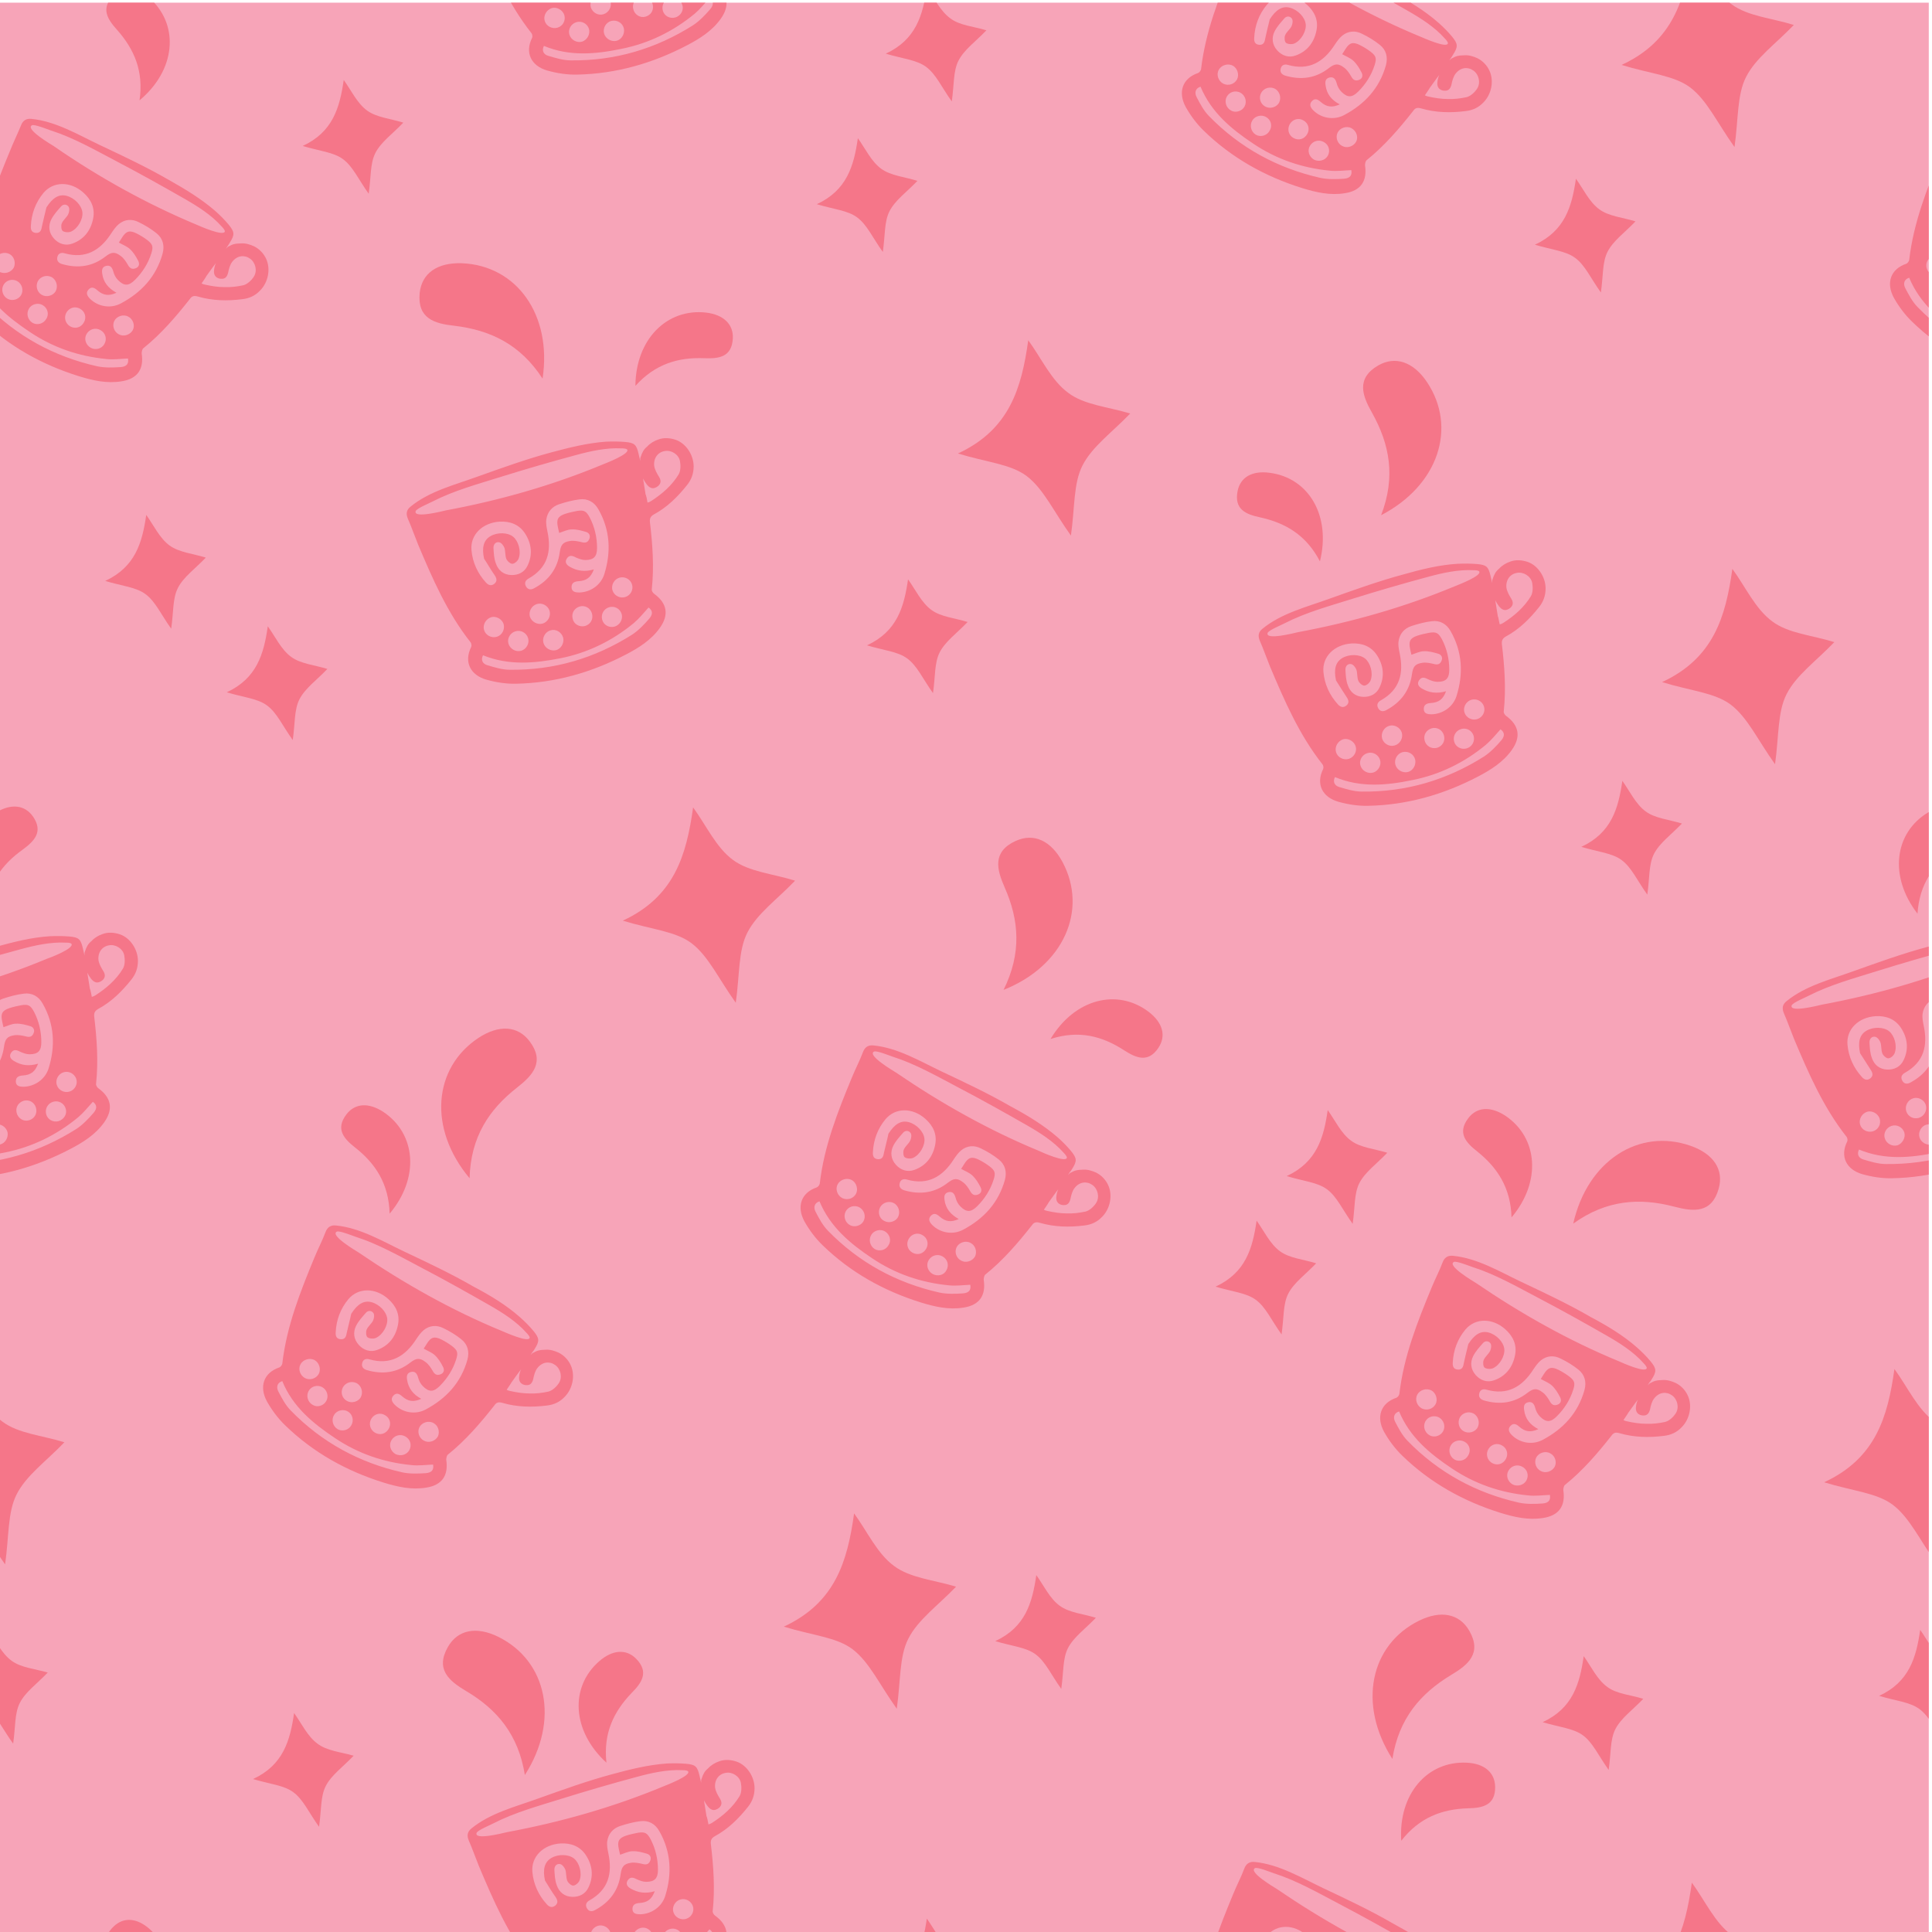 <?xml version="1.0" encoding="utf-8"?>
<!-- Generator: Adobe Illustrator 22.1.0, SVG Export Plug-In . SVG Version: 6.00 Build 0)  -->
<svg version="1.1" id="Layer_1" xmlns="http://www.w3.org/2000/svg" xmlns:xlink="http://www.w3.org/1999/xlink" x="0px" y="0px"
	 viewBox="0 0 720 720" style="enable-background:new 0 0 720 720;" xml:space="preserve">
<style type="text/css">
	.st0{clip-path:url(#SVGID_2_);fill:#A7C3FF;}
	.st1{clip-path:url(#SVGID_2_);}
	.st2{fill:#5E7FDD;}
	.st3{fill:#A7C3FF;}
	.st4{clip-path:url(#SVGID_4_);fill:#5E7FDD;}
	.st5{clip-path:url(#SVGID_4_);}
	.st6{fill:#061D87;}
	.st7{clip-path:url(#SVGID_6_);fill:#F7A4B8;}
	.st8{clip-path:url(#SVGID_6_);}
	.st9{fill:#F57689;}
	.st10{fill:#F7A4B8;}
	.st11{clip-path:url(#SVGID_8_);fill:#CED369;}
	.st12{clip-path:url(#SVGID_8_);}
	.st13{fill:#BCBC61;}
	.st14{fill:#CED369;}
</style>
<g>
	<defs>
		<rect id="SVGID_3_" x="-10" y="-799.1" width="719" height="719"/>
	</defs>
	<clipPath id="SVGID_2_">
		<use xlink:href="#SVGID_3_"  style="overflow:visible;"/>
	</clipPath>
	<rect x="-13.7" y="15.9" style="clip-path:url(#SVGID_2_);fill:#5E7FDD;" width="720" height="720"/>
</g>
<g>
	<defs>
		<rect id="SVGID_5_" x="-0.2" y="1" width="719" height="719"/>
	</defs>
	<clipPath id="SVGID_4_">
		<use xlink:href="#SVGID_5_"  style="overflow:visible;"/>
	</clipPath>
	<rect x="-0.7" y="0.5" style="clip-path:url(#SVGID_4_);fill:#F7A4B8;" width="720" height="720"/>
	<g class="st5">
		<path class="st9" d="M248.5-62.4c2.4-0.1,4.7-0.1,7.1,0.1c3.6,0.3,4.3,1,5.1,4.5c0.1,0.4,0.2,0.9,0.3,1.3c0.1,0.4,0.2,0.9,0.3,1.3
			c0-0.3,0-0.6,0-0.9c0-0.2,0.1-0.5,0.2-0.7c0.2-0.7,0.5-1.4,0.9-2.1c0.4-0.7,0.9-1.2,1.5-1.7c1.1-1.2,2.6-2.1,4.1-2.6
			c2.1-0.8,4.4-0.6,6.5,0.1c3.8,1.3,6.7,5.6,6.7,9.9c0,2.6-0.8,4.9-2.4,6.9c-3.5,4.4-7.4,8.3-12.4,11c-1.2,0.7-1.6,1.4-1.5,2.8
			c1,8.4,1.6,16.7,0.7,25.1c-0.1,0.5,0.4,1.4,0.9,1.7c4.8,3.5,5.6,7.8,2.1,12.7c-3.2,4.5-7.8,7.4-12.6,9.9
			c-12.8,6.7-26.4,10.6-40.9,10.9c-3.7,0.1-7.5-0.5-11.1-1.5c-6-1.7-8.5-6.6-5.7-12.2c0.2-0.4,0.1-1.3-0.2-1.7
			c-8.7-11-14.2-23.7-19.6-36.5c-1.3-3.2-2.4-6.4-3.8-9.6c-0.8-1.9-0.5-3.3,1-4.5c7.1-5.8,16.5-8.1,25-11.2c9-3.2,18.1-6.5,27.4-9
			C234.7-60.2,241.6-62,248.5-62.4z M244-14.8c-1.1,3-2.7,4.2-5.7,4.4c-1.5,0.1-2.6,0.6-2.6,2.2c0,1.8,1.5,2,2.9,2
			c4.1-0.1,8-2.7,9.3-6.8c2.6-8.3,2.2-16.5-2.2-24.2c-1.5-2.7-4-4.1-7-3.7c-2.6,0.3-5.1,1-7.6,1.8c-2.7,0.9-4.4,2.9-4.8,5.7
			c-0.2,1.4,0.1,2.9,0.4,4.4c1.6,7.5,0.1,13.6-7,17.6c-1.1,0.6-1.7,1.6-1,2.9c0.7,1.3,1.9,1.4,3.1,0.7c5.4-2.9,8.7-7.3,9.5-13.4
			c0.4-2.7,1.1-3.8,3.9-4.2c1.3-0.2,2.8,0.1,4.1,0.4c1.4,0.4,2.4,0.3,3-1.1c0.6-1.3-0.1-2.4-1.3-2.7c-1.7-0.5-3.5-1-5.3-0.9
			c-1.5,0-3,0.8-4.6,1.3c-0.2-0.9-0.4-1.6-0.5-2.2c-0.6-2.8,0-4,2.7-4.9c1.5-0.5,3-0.8,4.5-1.1c2.6-0.4,3.4,0.1,4.7,2.5
			c1.8,3.5,2.7,7.3,2.7,11.3c0,3.2-1.2,4.5-4.4,4.5c-1.2,0-2.5-0.5-3.6-1c-1.3-0.7-2.4-0.9-3.3,0.5c-0.8,1.3-0.1,2.3,1.1,3
			C237.8-14.2,240.7-13.9,244-14.8z M203.1-18.8c-0.9-4.1-0.2-6.9,2.4-8.4c2.6-1.5,6.4-1.4,8.4,0.2c2,1.6,3.1,5.4,2.1,8.1
			c-0.3,0.9-1.4,1.9-2.3,2c-0.7,0.1-1.9-0.9-2.3-1.8c-0.5-1.3-0.3-2.8-0.7-4.1c-0.3-0.8-1.1-1.9-1.9-2.1c-1.3-0.3-2.2,0.7-2.2,2
			c0.1,2,0.2,4.1,0.9,5.9c0.9,2.6,2.9,4.2,5.7,4.3c2.7,0.1,5-1.1,6.1-3.5c2-4.1,1.5-8.3-1-12.1c-2.2-3.3-5.6-4.5-9.4-4.3
			c-6.4,0.4-11,4.9-10.5,10.6c0.4,4.6,2.3,8.7,5.4,12.1c0.9,1,2,1.4,3.2,0.4c1.1-1,0.8-2,0-3.2C205.7-14.5,204.4-16.7,203.1-18.8z
			 M202.7,17.1c-0.9,1.8-0.1,3.2,1.6,3.7c2.7,0.8,5.6,1.7,8.4,1.7c16.5,0.2,31.7-4.3,45.6-13.1c2.4-1.6,4.5-3.8,6.4-6
			c1.5-1.8,1.1-3.1-0.3-4.1c-1.8,2-3.5,4.1-5.5,5.8c-8,6.6-17.2,11.1-27.3,13.1C222,20.2,212.2,21.1,202.7,17.1z M264-39.9
			c0,0.1,0,0.1,0,0.1c0.5-0.1,0.9-0.3,1.4-0.6c2-1.3,3.9-2.7,5.7-4.4c1.7-1.6,3.3-3.5,4.5-5.5c0.8-1.3,0.8-3.4,0.5-5
			c-0.5-2.5-3.3-4.2-5.7-3.7c-2.5,0.4-4.2,2.6-3.9,5.5c0.2,1.4,1,2.8,1.8,4.1c0.8,1.3,0.8,2.4-0.3,3.4c-0.7,0.6-1.8,1.1-2.7,0.7
			c-0.6-0.2-1.1-0.7-1.6-1.3c-0.5-0.7-1-1.4-1.3-2.2c0,0.5,0.1,1.1,0.2,1.6c0.2,1.5,0.5,2.9,0.7,4.4C263.5-42.6,263.9-40.4,264-39.9
			z M210.3,5.6c-0.6-1.9-2.8-3.1-4.6-2.6c-2,0.6-3.3,2.8-2.7,4.8c0.6,2,2.8,3.1,4.8,2.5C209.8,9.7,210.9,7.6,210.3,5.6z M224.9,5.3
			c2-0.6,3.2-2.8,2.6-4.8c-0.6-1.9-2.8-3.1-4.7-2.5c-2,0.6-3.2,2.8-2.6,4.8C220.9,4.8,223,5.9,224.9,5.3z M227.8,7.8
			c-1.9,0.5-3.2,2.6-2.7,4.6c0.5,2,2.7,3.3,4.7,2.8c1.9-0.5,3.1-2.6,2.7-4.6C232,8.5,229.9,7.3,227.8,7.8z M253.5-11.7
			c-2,0.6-3.2,2.9-2.5,4.8c0.6,1.9,2.8,3,4.7,2.4c2-0.6,3.2-2.8,2.5-4.8C257.5-11.2,255.4-12.3,253.5-11.7z M254.3,1.9
			c-0.6-2.1-2.7-3.2-4.7-2.6c-2,0.6-3.1,2.6-2.6,4.6c0.5,2,2.6,3.2,4.7,2.6C253.7,5.9,254.9,3.8,254.3,1.9z M219.5,10.8
			c-0.6-2-2.8-3.2-4.8-2.5c-1.9,0.6-3.1,2.7-2.5,4.6c0.6,2,2.8,3.2,4.8,2.6C218.9,14.8,220,12.7,219.5,10.8z M240.6,6.2
			c2.1-0.6,3.2-2.6,2.6-4.7c-0.6-2-2.5-3.1-4.5-2.6c-2,0.6-3.2,2.4-2.7,4.5C236.5,5.5,238.6,6.8,240.6,6.2z M256.4-59.6
			c-0.4-0.4-1.6-0.4-2.1-0.4c-5.6-0.3-11.5,1-17,2.5c-9.3,2.5-18.6,5.2-27.9,8.1c-8.6,2.7-17.5,5.1-25.5,9.2c-1.1,0.6-6,2.6-6.3,3.6
			c-0.9,2.8,10,0,11.3-0.3c19.9-3.7,39.7-9.3,58.4-17.1C248.3-54.3,257.7-57.9,256.4-59.6C256.4-59.6,256.4-59.6,256.4-59.6z"/>
		<path class="st9" d="M225.8,164.6c2.4-0.1,4.7-0.1,7.1,0.1c3.6,0.3,4.3,1,5.1,4.5c0.1,0.4,0.2,0.9,0.3,1.3
			c0.1,0.4,0.2,0.9,0.3,1.3c0-0.3,0-0.6,0-0.9c0-0.2,0.1-0.5,0.2-0.7c0.2-0.7,0.5-1.4,0.9-2.1c0.4-0.7,0.9-1.2,1.5-1.7
			c1.1-1.2,2.6-2.1,4.1-2.6c2.1-0.8,4.4-0.6,6.5,0.1c3.8,1.3,6.7,5.6,6.7,9.9c0,2.6-0.8,4.9-2.4,6.9c-3.5,4.4-7.4,8.3-12.4,11
			c-1.2,0.7-1.6,1.4-1.5,2.8c1,8.4,1.6,16.7,0.7,25.1c-0.1,0.5,0.4,1.4,0.9,1.7c4.8,3.5,5.6,7.8,2.1,12.7c-3.2,4.5-7.8,7.4-12.6,9.9
			c-12.8,6.7-26.4,10.6-40.9,10.9c-3.7,0.1-7.5-0.5-11.1-1.5c-6-1.7-8.5-6.6-5.7-12.2c0.2-0.4,0.1-1.3-0.2-1.7
			c-8.7-11-14.2-23.7-19.6-36.5c-1.3-3.2-2.4-6.4-3.8-9.6c-0.8-1.9-0.5-3.3,1-4.5c7.1-5.8,16.5-8.1,25-11.2c9-3.2,18.1-6.5,27.4-9
			C212.1,166.8,218.9,165.1,225.8,164.6z M221.3,212.2c-1.1,3-2.7,4.2-5.7,4.4c-1.5,0.1-2.6,0.6-2.6,2.2c0,1.8,1.5,2,2.9,2
			c4.1-0.1,8-2.7,9.3-6.8c2.6-8.3,2.2-16.5-2.2-24.2c-1.5-2.7-4-4.1-7-3.7c-2.6,0.3-5.1,1-7.6,1.8c-2.7,0.9-4.4,2.9-4.8,5.7
			c-0.2,1.4,0.1,2.9,0.4,4.4c1.6,7.5,0.1,13.6-7,17.6c-1.1,0.6-1.7,1.6-1,2.9c0.7,1.3,1.9,1.4,3.1,0.7c5.4-2.9,8.7-7.3,9.5-13.4
			c0.4-2.7,1.1-3.8,3.9-4.2c1.3-0.2,2.8,0.1,4.1,0.4c1.4,0.4,2.4,0.3,3-1.1c0.6-1.3-0.1-2.4-1.3-2.7c-1.7-0.5-3.5-1-5.3-0.9
			c-1.5,0-3,0.8-4.6,1.3c-0.2-0.9-0.4-1.6-0.5-2.2c-0.6-2.8,0-4,2.7-4.9c1.5-0.5,3-0.8,4.5-1.1c2.6-0.4,3.4,0.1,4.7,2.5
			c1.8,3.5,2.7,7.3,2.7,11.3c0,3.2-1.2,4.5-4.4,4.5c-1.2,0-2.5-0.5-3.6-1c-1.3-0.7-2.4-0.9-3.3,0.5c-0.8,1.3-0.1,2.3,1.1,3
			C215.1,212.8,218,213.2,221.3,212.2z M180.4,208.2c-0.9-4.1-0.2-6.9,2.4-8.4c2.6-1.5,6.4-1.4,8.4,0.2c2,1.6,3.1,5.4,2.1,8.1
			c-0.3,0.9-1.4,1.9-2.3,2c-0.7,0.1-1.9-0.9-2.3-1.8c-0.5-1.3-0.3-2.8-0.7-4.1c-0.3-0.8-1.1-1.9-1.9-2.1c-1.3-0.3-2.2,0.7-2.2,2
			c0.1,2,0.2,4.1,0.9,5.9c0.9,2.6,2.9,4.2,5.7,4.3c2.7,0.1,5-1.1,6.1-3.5c2-4.1,1.5-8.3-1-12.1c-2.2-3.3-5.6-4.5-9.4-4.3
			c-6.4,0.4-11,4.9-10.5,10.6c0.4,4.6,2.3,8.7,5.4,12.1c0.9,1,2,1.4,3.2,0.4c1.1-1,0.8-2,0-3.2C183,212.5,181.8,210.3,180.4,208.2z
			 M180,244.2c-0.9,1.8-0.1,3.2,1.6,3.7c2.7,0.8,5.6,1.7,8.4,1.7c16.5,0.2,31.7-4.3,45.6-13.1c2.4-1.6,4.5-3.8,6.4-6
			c1.5-1.8,1.1-3.1-0.3-4.1c-1.8,2-3.5,4.1-5.5,5.8c-8,6.6-17.2,11.1-27.3,13.1C199.3,247.2,189.6,248.1,180,244.2z M241.3,187.2
			c0,0.1,0,0.1,0,0.1c0.5-0.1,0.9-0.3,1.4-0.6c2-1.3,3.9-2.7,5.7-4.4c1.7-1.6,3.3-3.5,4.5-5.5c0.8-1.3,0.8-3.4,0.5-5
			c-0.5-2.5-3.3-4.2-5.7-3.7c-2.5,0.4-4.2,2.6-3.9,5.5c0.2,1.4,1,2.8,1.8,4.1c0.8,1.3,0.8,2.4-0.3,3.4c-0.7,0.6-1.8,1.1-2.7,0.7
			c-0.6-0.2-1.1-0.7-1.6-1.3c-0.5-0.7-1-1.4-1.3-2.2c0,0.5,0.1,1.1,0.2,1.6c0.2,1.5,0.5,2.9,0.7,4.4
			C240.8,184.4,241.2,186.6,241.3,187.2z M187.7,232.6c-0.6-1.9-2.8-3.1-4.6-2.6c-2,0.6-3.3,2.8-2.7,4.8c0.6,2,2.8,3.1,4.8,2.5
			C187.1,236.7,188.2,234.6,187.7,232.6z M202.2,232.4c2-0.6,3.2-2.8,2.6-4.8c-0.6-1.9-2.8-3.1-4.7-2.5c-2,0.6-3.2,2.8-2.6,4.8
			C198.2,231.8,200.3,232.9,202.2,232.4z M205.2,234.9c-1.9,0.5-3.2,2.6-2.7,4.6c0.5,2,2.7,3.3,4.7,2.8c1.9-0.5,3.1-2.6,2.7-4.6
			C209.3,235.6,207.2,234.3,205.2,234.9z M230.8,215.3c-2,0.6-3.2,2.9-2.5,4.8c0.6,1.9,2.8,3,4.7,2.4c2-0.6,3.2-2.8,2.5-4.8
			C234.9,215.8,232.7,214.7,230.8,215.3z M231.7,228.9c-0.6-2.1-2.7-3.2-4.7-2.6c-2,0.6-3.1,2.6-2.6,4.6c0.5,2,2.6,3.2,4.7,2.6
			C231,232.9,232.2,230.8,231.7,228.9z M196.8,237.8c-0.6-2-2.8-3.2-4.8-2.5c-1.9,0.6-3.1,2.7-2.5,4.6c0.6,2,2.8,3.2,4.8,2.6
			C196.2,241.9,197.4,239.7,196.8,237.8z M218,233.3c2.1-0.6,3.2-2.6,2.6-4.7c-0.6-2-2.5-3.1-4.5-2.6c-2,0.6-3.2,2.4-2.7,4.5
			C213.8,232.6,215.9,233.8,218,233.3z M233.7,167.5c-0.4-0.4-1.6-0.4-2.1-0.4c-5.6-0.3-11.5,1-17,2.5c-9.3,2.5-18.6,5.2-27.9,8.1
			c-8.6,2.7-17.5,5.1-25.5,9.2c-1.1,0.6-6,2.6-6.3,3.6c-0.9,2.8,10,0,11.3-0.3c19.9-3.7,39.7-9.3,58.4-17.1
			C225.6,172.7,235,169.1,233.7,167.5C233.7,167.5,233.7,167.5,233.7,167.5z"/>
		<path class="st9" d="M193.8,490.9c1.8,1.6,3.5,3.3,5,5.1c2.3,2.8,2.3,3.8,0.4,6.8c-0.2,0.4-0.5,0.8-0.8,1.1
			c-0.2,0.4-0.5,0.7-0.7,1.1c0.2-0.2,0.4-0.4,0.6-0.6c0.2-0.2,0.4-0.3,0.7-0.4c0.7-0.4,1.4-0.7,2.1-0.8c0.8-0.2,1.5-0.1,2.3-0.2
			c1.6-0.1,3.3,0.4,4.8,1.1c2,1,3.6,2.7,4.5,4.7c1.7,3.7,0.8,8.7-2.3,11.8c-1.8,1.9-4,2.9-6.6,3.2c-5.6,0.7-11.1,0.6-16.6-1
			c-1.4-0.4-2.2-0.2-3,1c-5.2,6.6-10.7,13-17.3,18.3c-0.4,0.3-0.6,1.3-0.6,1.9c0.9,5.9-1.6,9.5-7.5,10.4c-5.5,0.9-10.7-0.3-15.9-1.9
			c-13.8-4.3-26.2-11.2-36.6-21.3c-2.7-2.6-5-5.7-6.8-8.9c-3-5.5-1.3-10.7,4.6-12.7c0.5-0.2,1-0.9,1.1-1.4
			c1.6-13.9,6.7-26.8,12-39.6c1.3-3.2,2.9-6.2,4.1-9.4c0.7-1.9,2-2.7,3.9-2.5c9.1,0.9,17.4,5.9,25.6,9.8c8.7,4.1,17.4,8.2,25.7,13
			C182.6,482.7,188.6,486.3,193.8,490.9z M157,521.3c-2.9,1.3-4.9,1-7.1-0.9c-1.1-1-2.2-1.5-3.3-0.3c-1.2,1.3-0.4,2.5,0.6,3.5
			c3,2.9,7.6,3.7,11.4,1.7c7.7-4.1,13.2-10,15.6-18.6c0.8-3,0.1-5.7-2.3-7.6c-2-1.6-4.3-3-6.6-4.1c-2.5-1.3-5.2-1.1-7.4,0.7
			c-1.1,0.9-2,2.2-2.8,3.4c-4.1,6.4-9.6,9.7-17.4,7.5c-1.2-0.4-2.4,0-2.7,1.3c-0.4,1.4,0.4,2.3,1.7,2.7c5.9,1.7,11.3,1,16.2-2.8
			c2.2-1.7,3.5-1.9,5.7-0.2c1.1,0.8,1.9,2,2.6,3.2c0.7,1.3,1.5,1.9,2.9,1.4c1.4-0.5,1.6-1.7,1-2.8c-0.8-1.6-1.8-3.2-3.1-4.4
			c-1.1-1-2.7-1.6-4.1-2.4c0.5-0.8,0.9-1.4,1.2-1.9c1.5-2.4,2.8-2.8,5.4-1.5c1.4,0.7,2.7,1.5,3.9,2.4c2.1,1.6,2.4,2.5,1.6,5
			c-1.2,3.8-3.3,7.1-6.1,9.9c-2.3,2.3-4,2.4-6.3,0.1c-0.9-0.9-1.5-2.1-1.8-3.3c-0.4-1.4-1.1-2.4-2.7-2c-1.5,0.4-1.6,1.6-1.4,2.9
			C152.2,517.4,154,519.7,157,521.3z M130.9,489.6c2.3-3.6,4.7-5.1,7.6-4.3c2.9,0.8,5.5,3.5,5.8,6.1c0.3,2.5-1.6,6-4.2,7.2
			c-0.9,0.4-2.4,0.3-3.1-0.2c-0.6-0.4-0.7-2-0.4-2.8c0.5-1.3,1.8-2.2,2.4-3.4c0.4-0.8,0.6-2.1,0.2-2.8c-0.7-1.1-2.1-1.1-2.9-0.1
			c-1.3,1.5-2.7,3-3.6,4.8c-1.2,2.4-0.9,5,1,7.1c1.8,2,4.3,2.8,6.8,1.9c4.3-1.5,6.9-4.8,7.8-9.3c0.8-3.9-0.7-7.1-3.6-9.7
			c-4.8-4.3-11.2-4.3-14.9,0.1c-2.9,3.5-4.5,7.7-4.7,12.4c-0.1,1.4,0.4,2.4,1.9,2.5c1.5,0.1,2-0.9,2.2-2.3
			C129.7,494.5,130.4,492,130.9,489.6z M105.2,514.7c-1.9,0.6-2.3,2.2-1.5,3.8c1.3,2.5,2.7,5.2,4.7,7.2c11.5,11.8,25.5,19.4,41.5,23
			c2.8,0.6,5.9,0.5,8.8,0.3c2.4-0.2,3-1.4,2.7-3.2c-2.7,0.1-5.4,0.5-8,0.2c-10.4-1-20-4.3-28.6-10.1
			C116.7,530.5,109.1,524.3,105.2,514.7z M188.9,517.8c0,0.1-0.1,0.1-0.1,0.1c0.5,0.3,0.9,0.4,1.4,0.5c2.3,0.5,4.7,0.9,7.1,0.9
			c2.4,0.1,4.8-0.2,7.1-0.7c1.5-0.4,3-1.8,3.9-3.2c1.4-2.2,0.6-5.3-1.4-6.7c-2.1-1.5-4.8-1.2-6.6,1.1c-0.9,1.1-1.3,2.7-1.6,4.2
			c-0.4,1.5-1.1,2.3-2.6,2.2c-0.9,0-2-0.5-2.4-1.4c-0.3-0.6-0.3-1.3-0.2-2c0.1-0.9,0.3-1.7,0.7-2.5c-0.3,0.4-0.6,0.8-1,1.3
			c-0.9,1.2-1.7,2.4-2.6,3.6C190.5,515.5,189.2,517.3,188.9,517.8z M118.8,512c0.9-1.7,0.2-4.1-1.5-5.1c-1.8-1-4.3-0.3-5.3,1.5
			c-1,1.8-0.2,4.2,1.7,5.2C115.5,514.5,117.8,513.8,118.8,512z M129.3,522.1c1.8,1,4.3,0.3,5.2-1.5c0.9-1.8,0.2-4.1-1.5-5.1
			c-1.9-1-4.2-0.3-5.2,1.5C126.8,518.9,127.5,521.1,129.3,522.1z M129.6,526c-1.7-1-4.1-0.4-5.1,1.3c-1.1,1.8-0.5,4.2,1.3,5.3
			c1.7,1,4.1,0.4,5.1-1.4C132,529.4,131.4,527,129.6,526z M161.5,530.3c-1.8-1-4.3-0.2-5.2,1.6c-0.9,1.8-0.1,4.1,1.7,5
			c1.8,1,4.2,0.2,5.2-1.6C164,533.5,163.3,531.2,161.5,530.3z M152.5,540.5c1.1-1.9,0.4-4.2-1.5-5.2c-1.8-1-4-0.4-5.1,1.4
			c-1.1,1.8-0.4,4.1,1.5,5.2C149.3,542.8,151.5,542.2,152.5,540.5z M121.6,522.1c1-1.8,0.3-4.2-1.6-5.2c-1.8-0.9-4-0.3-5,1.5
			c-1,1.8-0.3,4.2,1.6,5.2C118.3,524.6,120.6,523.9,121.6,522.1z M139.7,533.9c1.9,1.1,4.1,0.5,5.2-1.5c1-1.8,0.4-4-1.4-5
			c-1.8-1.1-4-0.5-5.1,1.3C137.3,530.5,137.9,532.8,139.7,533.9z M197.4,498.5c0-0.5-0.8-1.4-1.2-1.8c-3.7-4.2-8.9-7.5-13.8-10.3
			c-8.4-4.8-16.8-9.5-25.4-14c-8-4.2-16-8.8-24.5-11.5c-1.2-0.4-6.1-2.4-7-1.9c-2.6,1.4,7.1,7.1,8.2,7.8
			c16.7,11.4,34.6,21.5,53.3,29.2C188,496.4,197.2,500.6,197.4,498.5C197.4,498.5,197.4,498.5,197.4,498.5z"/>
		<path class="st9" d="M18.7,348.9c2.4-0.1,4.7-0.1,7.1,0.1c3.6,0.3,4.3,1,5.1,4.5c0.1,0.4,0.2,0.9,0.3,1.3c0.1,0.4,0.2,0.9,0.3,1.3
			c0-0.3,0-0.6,0-0.9c0-0.2,0.1-0.5,0.2-0.7c0.2-0.7,0.5-1.4,0.9-2.1c0.4-0.7,0.9-1.2,1.5-1.7c1.1-1.2,2.6-2.1,4.1-2.6
			c2.1-0.8,4.4-0.6,6.5,0.1c3.8,1.3,6.7,5.6,6.7,9.9c0,2.6-0.8,4.9-2.4,6.9c-3.5,4.4-7.4,8.3-12.4,11c-1.2,0.7-1.6,1.4-1.5,2.8
			c1,8.4,1.6,16.7,0.7,25.1c-0.1,0.5,0.4,1.4,0.9,1.7c4.8,3.5,5.6,7.8,2.1,12.7c-3.2,4.5-7.8,7.4-12.6,9.9
			c-12.8,6.7-26.4,10.6-40.9,10.9c-3.7,0.1-7.5-0.5-11.1-1.5c-6-1.7-8.5-6.6-5.7-12.2c0.2-0.4,0.1-1.3-0.2-1.7
			c-8.7-11-14.2-23.7-19.6-36.5c-1.3-3.2-2.4-6.4-3.8-9.6c-0.8-1.9-0.5-3.3,1-4.5c7.1-5.8,16.5-8.1,25-11.2c9-3.2,18.1-6.5,27.4-9
			C4.9,351.1,11.8,349.3,18.7,348.9z M14.2,396.4c-1.1,3-2.7,4.2-5.7,4.4c-1.5,0.1-2.6,0.6-2.6,2.2c0,1.8,1.5,2,2.9,2
			c4.1-0.1,8-2.7,9.3-6.8c2.6-8.3,2.2-16.5-2.2-24.2c-1.5-2.7-4-4.1-7-3.7c-2.6,0.3-5.1,1-7.6,1.8c-2.7,0.9-4.4,2.9-4.8,5.7
			c-0.2,1.4,0.1,2.9,0.4,4.4c1.6,7.5,0.1,13.6-7,17.6c-1.1,0.6-1.7,1.6-1,2.9c0.7,1.3,1.9,1.4,3.1,0.7c5.4-2.9,8.7-7.3,9.5-13.4
			c0.4-2.7,1.1-3.8,3.9-4.2c1.3-0.2,2.8,0.1,4.1,0.4c1.4,0.4,2.4,0.3,3-1.1c0.6-1.3-0.1-2.4-1.3-2.7c-1.7-0.5-3.5-1-5.3-0.9
			c-1.5,0-3,0.8-4.6,1.3c-0.2-0.9-0.4-1.6-0.5-2.2c-0.6-2.8,0-4,2.7-4.9c1.5-0.5,3-0.8,4.5-1.1c2.6-0.4,3.4,0.1,4.7,2.5
			c1.8,3.5,2.7,7.3,2.7,11.3c0,3.2-1.2,4.5-4.4,4.5c-1.2,0-2.5-0.5-3.6-1c-1.3-0.7-2.4-0.9-3.3,0.5c-0.8,1.3-0.1,2.3,1.1,3
			C8,397.1,10.9,397.4,14.2,396.4z M-26.7,392.5c-0.9-4.1-0.2-6.9,2.4-8.4c2.6-1.5,6.4-1.4,8.4,0.2c2,1.6,3.1,5.4,2.1,8.1
			c-0.3,0.9-1.4,1.9-2.3,2c-0.7,0.1-1.9-0.9-2.3-1.8c-0.5-1.3-0.3-2.8-0.7-4.1c-0.3-0.8-1.1-1.9-1.9-2.1c-1.3-0.3-2.2,0.7-2.2,2
			c0.1,2,0.2,4.1,0.9,5.9c0.9,2.6,2.9,4.2,5.7,4.3c2.7,0.1,5-1.1,6.1-3.5c2-4.1,1.5-8.3-1-12.1c-2.2-3.3-5.6-4.5-9.4-4.3
			c-6.4,0.4-11,4.9-10.5,10.6c0.4,4.6,2.3,8.7,5.4,12.1c0.9,1,2,1.4,3.2,0.4c1.1-1,0.8-2,0-3.2C-24.1,396.8-25.4,394.6-26.7,392.5z
			 M-27.1,428.4c-0.9,1.8-0.1,3.2,1.6,3.7c2.7,0.8,5.6,1.7,8.4,1.7c16.5,0.2,31.7-4.3,45.6-13.1c2.4-1.6,4.5-3.8,6.4-6
			c1.5-1.8,1.1-3.1-0.3-4.1c-1.8,2-3.5,4.1-5.5,5.8c-8,6.6-17.2,11.1-27.3,13.1C-7.8,431.5-17.6,432.4-27.1,428.4z M34.2,371.4
			c0,0.1,0,0.1,0,0.1c0.5-0.1,0.9-0.3,1.4-0.6c2-1.3,3.9-2.7,5.7-4.4c1.7-1.6,3.3-3.5,4.5-5.5c0.8-1.3,0.8-3.4,0.5-5
			c-0.5-2.5-3.3-4.2-5.7-3.7c-2.5,0.4-4.2,2.6-3.9,5.5c0.2,1.4,1,2.8,1.8,4.1c0.8,1.3,0.8,2.4-0.3,3.4c-0.7,0.6-1.8,1.1-2.7,0.7
			c-0.6-0.2-1.1-0.7-1.6-1.3c-0.5-0.7-1-1.4-1.3-2.2c0,0.5,0.1,1.1,0.2,1.6c0.2,1.5,0.5,2.9,0.7,4.4
			C33.7,368.7,34.1,370.9,34.2,371.4z M-19.5,416.9c-0.6-1.9-2.8-3.1-4.6-2.6c-2,0.6-3.3,2.8-2.7,4.8c0.6,2,2.8,3.1,4.8,2.5
			C-20,421-18.9,418.9-19.5,416.9z M-4.9,416.6c2-0.6,3.2-2.8,2.6-4.8c-0.6-1.9-2.8-3.1-4.7-2.5c-2,0.6-3.2,2.8-2.6,4.8
			C-8.9,416.1-6.8,417.2-4.9,416.6z M-1.9,419.1c-1.9,0.5-3.2,2.6-2.7,4.6c0.5,2,2.7,3.3,4.7,2.8c1.9-0.5,3.1-2.6,2.7-4.6
			C2.2,419.8,0.1,418.6-1.9,419.1z M23.7,399.6c-2,0.6-3.2,2.9-2.5,4.8c0.6,1.9,2.8,3,4.7,2.4c2-0.6,3.2-2.8,2.5-4.8
			C27.7,400.1,25.6,399,23.7,399.6z M24.5,413.2c-0.6-2.1-2.7-3.2-4.7-2.6c-2,0.6-3.1,2.6-2.6,4.6c0.5,2,2.6,3.2,4.7,2.6
			C23.9,417.1,25.1,415.1,24.5,413.2z M-10.3,422.1c-0.6-2-2.8-3.2-4.8-2.5c-1.9,0.6-3.1,2.7-2.5,4.6c0.6,2,2.8,3.2,4.8,2.6
			C-10.9,426.1-9.8,424-10.3,422.1z M10.8,417.5c2.1-0.6,3.2-2.6,2.6-4.7c-0.6-2-2.5-3.1-4.5-2.6c-2,0.6-3.2,2.4-2.7,4.5
			C6.7,416.8,8.8,418.1,10.8,417.5z M26.6,351.7c-0.4-0.4-1.6-0.4-2.1-0.4c-5.6-0.3-11.5,1-17,2.5c-9.3,2.5-18.6,5.2-27.9,8.1
			c-8.6,2.7-17.5,5.1-25.5,9.2c-1.1,0.6-6,2.6-6.3,3.6c-0.9,2.8,10,0,11.3-0.3c19.9-3.7,39.7-9.3,58.4-17.1
			C18.5,357,27.9,353.4,26.6,351.7C26.6,351.7,26.6,351.7,26.6,351.7z"/>
		<path class="st9" d="M610.1,502.2c1.8,1.6,3.5,3.3,5,5.1c2.3,2.8,2.3,3.8,0.4,6.8c-0.2,0.4-0.5,0.8-0.8,1.1
			c-0.2,0.4-0.5,0.7-0.7,1.1c0.2-0.2,0.4-0.4,0.6-0.6c0.2-0.2,0.4-0.3,0.7-0.4c0.7-0.4,1.4-0.7,2.1-0.8c0.8-0.2,1.5-0.1,2.3-0.2
			c1.6-0.1,3.3,0.4,4.8,1.1c2,1,3.6,2.7,4.5,4.7c1.7,3.7,0.8,8.7-2.3,11.8c-1.8,1.9-4,2.9-6.6,3.2c-5.6,0.7-11.1,0.6-16.6-1
			c-1.4-0.4-2.2-0.2-3,1c-5.2,6.6-10.7,13-17.3,18.3c-0.4,0.3-0.6,1.3-0.6,1.9c0.9,5.9-1.6,9.5-7.5,10.4c-5.5,0.9-10.7-0.3-15.9-1.9
			c-13.8-4.3-26.2-11.2-36.6-21.3c-2.7-2.6-5-5.7-6.8-8.9c-3-5.5-1.3-10.7,4.6-12.7c0.5-0.2,1-0.9,1.1-1.4
			c1.6-13.9,6.7-26.8,12-39.6c1.3-3.2,2.9-6.2,4.1-9.4c0.7-1.9,2-2.7,3.9-2.5c9.1,0.9,17.4,5.9,25.6,9.8c8.7,4.1,17.4,8.2,25.7,13
			C598.8,494,604.9,497.6,610.1,502.2z M573.3,532.6c-2.9,1.3-4.9,1-7.1-0.9c-1.1-1-2.2-1.5-3.3-0.3c-1.2,1.3-0.4,2.5,0.6,3.5
			c3,2.9,7.6,3.7,11.4,1.7c7.7-4.1,13.2-10,15.6-18.6c0.8-3,0.1-5.7-2.3-7.6c-2-1.6-4.3-3-6.6-4.1c-2.5-1.3-5.2-1.1-7.4,0.7
			c-1.1,0.9-2,2.2-2.8,3.4c-4.1,6.4-9.6,9.7-17.4,7.5c-1.2-0.4-2.4,0-2.7,1.3c-0.4,1.4,0.4,2.3,1.7,2.7c5.9,1.7,11.3,1,16.2-2.8
			c2.2-1.7,3.5-1.9,5.7-0.2c1.1,0.8,1.9,2,2.6,3.2c0.7,1.3,1.5,1.9,2.9,1.4c1.4-0.5,1.6-1.7,1-2.8c-0.8-1.6-1.8-3.2-3.1-4.4
			c-1.1-1-2.7-1.6-4.1-2.4c0.5-0.8,0.9-1.4,1.2-1.9c1.5-2.4,2.8-2.8,5.4-1.5c1.4,0.7,2.7,1.5,3.9,2.4c2.1,1.6,2.4,2.5,1.6,5
			c-1.2,3.8-3.3,7.1-6.1,9.9c-2.3,2.3-4,2.4-6.3,0.1c-0.9-0.9-1.5-2.1-1.8-3.3c-0.4-1.4-1.1-2.4-2.7-2c-1.5,0.4-1.6,1.6-1.4,2.9
			C568.4,528.7,570.2,531,573.3,532.6z M547.2,500.9c2.3-3.6,4.7-5.1,7.6-4.3c2.9,0.8,5.5,3.5,5.8,6.1c0.3,2.5-1.6,6-4.2,7.2
			c-0.9,0.4-2.4,0.3-3.1-0.2c-0.6-0.4-0.7-2-0.4-2.8c0.5-1.3,1.8-2.2,2.4-3.4c0.4-0.8,0.6-2.1,0.2-2.8c-0.7-1.1-2.1-1.1-2.9-0.1
			c-1.3,1.5-2.7,3-3.6,4.8c-1.2,2.4-0.9,5,1,7.1c1.8,2,4.3,2.8,6.8,1.9c4.3-1.5,6.9-4.8,7.8-9.3c0.8-3.9-0.7-7.1-3.6-9.7
			c-4.8-4.3-11.2-4.3-14.9,0.1c-2.9,3.5-4.5,7.7-4.7,12.4c-0.1,1.4,0.4,2.4,1.9,2.5c1.5,0.1,2-0.9,2.2-2.3
			C546,505.8,546.6,503.3,547.2,500.9z M521.4,526c-1.9,0.6-2.3,2.2-1.5,3.8c1.3,2.5,2.7,5.2,4.7,7.2c11.5,11.8,25.5,19.4,41.5,23
			c2.8,0.6,5.9,0.5,8.8,0.3c2.4-0.2,3-1.4,2.7-3.2c-2.7,0.1-5.4,0.5-8,0.2c-10.4-1-20-4.3-28.6-10.1
			C532.9,541.8,525.4,535.6,521.4,526z M605.1,529.1c0,0.1-0.1,0.1-0.1,0.1c0.5,0.3,0.9,0.4,1.4,0.5c2.3,0.5,4.7,0.9,7.1,0.9
			c2.4,0.1,4.8-0.2,7.1-0.7c1.5-0.4,3-1.8,3.9-3.2c1.4-2.2,0.6-5.3-1.4-6.7c-2.1-1.5-4.8-1.2-6.6,1.1c-0.9,1.1-1.3,2.7-1.6,4.2
			c-0.4,1.5-1.1,2.3-2.6,2.2c-0.9,0-2-0.5-2.4-1.4c-0.3-0.6-0.3-1.3-0.2-2c0.1-0.9,0.3-1.7,0.7-2.5c-0.3,0.4-0.6,0.8-1,1.3
			c-0.9,1.2-1.7,2.4-2.6,3.6C606.7,526.8,605.4,528.6,605.1,529.1z M535,523.3c0.9-1.7,0.2-4.1-1.5-5.1c-1.8-1-4.3-0.3-5.3,1.5
			c-1,1.8-0.2,4.2,1.7,5.2C531.8,525.8,534,525.1,535,523.3z M545.5,533.4c1.8,1,4.3,0.3,5.2-1.5c0.9-1.8,0.2-4.1-1.5-5.1
			c-1.9-1-4.2-0.3-5.2,1.5C543.1,530.2,543.7,532.4,545.5,533.4z M545.8,537.3c-1.7-1-4.1-0.4-5.1,1.3c-1.1,1.8-0.5,4.2,1.3,5.3
			c1.7,1,4.1,0.4,5.1-1.4C548.3,540.7,547.7,538.3,545.8,537.3z M577.7,541.6c-1.8-1-4.3-0.2-5.2,1.6c-0.9,1.8-0.1,4.1,1.7,5
			c1.8,1,4.2,0.2,5.2-1.6C580.3,544.8,579.5,542.5,577.7,541.6z M568.8,551.8c1.1-1.9,0.4-4.2-1.5-5.2c-1.8-1-4-0.4-5.1,1.4
			c-1.1,1.8-0.4,4.1,1.5,5.2C565.5,554.1,567.8,553.5,568.8,551.8z M537.8,533.4c1-1.8,0.3-4.2-1.6-5.2c-1.8-0.9-4-0.3-5,1.5
			c-1,1.8-0.3,4.2,1.6,5.2C534.5,535.9,536.9,535.1,537.8,533.4z M556,545.2c1.9,1.1,4.1,0.5,5.2-1.5c1-1.8,0.4-4-1.4-5
			c-1.8-1.1-4-0.5-5.1,1.3C553.6,541.8,554.2,544.1,556,545.2z M613.7,509.8c0-0.5-0.8-1.4-1.2-1.8c-3.7-4.2-8.9-7.5-13.8-10.3
			c-8.4-4.8-16.8-9.5-25.4-14c-8-4.2-16-8.8-24.5-11.5c-1.2-0.4-6.1-2.4-7-1.9c-2.6,1.4,7.1,7.1,8.2,7.8
			c16.7,11.4,34.6,21.5,53.3,29.2C604.2,507.7,613.4,511.9,613.7,509.8C613.7,509.8,613.7,509.8,613.7,509.8z"/>
		<path class="st9" d="M80.2,78.6c1.8,1.6,3.5,3.3,5,5.1c2.3,2.8,2.3,3.8,0.4,6.8c-0.2,0.4-0.5,0.8-0.7,1.1
			c-0.2,0.4-0.5,0.7-0.7,1.1c0.2-0.2,0.4-0.4,0.6-0.6c0.2-0.2,0.4-0.3,0.7-0.4c0.7-0.4,1.4-0.7,2.1-0.8c0.8-0.2,1.5-0.1,2.3-0.2
			c1.6-0.1,3.3,0.4,4.8,1.1c2,1,3.6,2.7,4.5,4.7c1.7,3.7,0.8,8.7-2.3,11.8c-1.8,1.9-4,2.9-6.6,3.2c-5.6,0.7-11.1,0.6-16.6-1
			c-1.4-0.4-2.2-0.2-3,1c-5.2,6.6-10.7,13-17.3,18.3c-0.4,0.3-0.6,1.3-0.6,1.9c0.9,5.9-1.6,9.5-7.5,10.4c-5.5,0.9-10.7-0.3-15.9-1.9
			c-13.8-4.3-26.2-11.2-36.6-21.3c-2.7-2.6-5-5.7-6.8-8.9c-3-5.5-1.3-10.7,4.6-12.7c0.5-0.2,1-0.9,1.1-1.4
			c1.6-13.9,6.7-26.8,12-39.6C5,53,6.5,50,7.8,46.8c0.7-1.9,2-2.7,3.9-2.5c9.1,0.9,17.4,5.9,25.6,9.8c8.7,4.1,17.4,8.2,25.7,13
			C68.9,70.4,75,74.1,80.2,78.6z M43.4,109.1c-2.9,1.3-4.9,1-7.1-0.9c-1.1-1-2.2-1.5-3.3-0.3c-1.2,1.3-0.4,2.5,0.6,3.5
			c3,2.9,7.6,3.7,11.4,1.7c7.7-4.1,13.2-10,15.6-18.6c0.8-3,0.1-5.7-2.3-7.6c-2-1.6-4.3-3-6.6-4.1c-2.5-1.3-5.2-1.1-7.4,0.7
			c-1.1,0.9-2,2.2-2.8,3.4c-4.1,6.4-9.6,9.7-17.4,7.5c-1.2-0.4-2.4,0-2.7,1.3c-0.4,1.4,0.4,2.3,1.7,2.7c5.9,1.7,11.3,1,16.2-2.8
			c2.2-1.7,3.5-1.9,5.7-0.2c1.1,0.8,1.9,2,2.6,3.2c0.7,1.3,1.5,1.9,2.9,1.4c1.4-0.5,1.6-1.7,1-2.8c-0.8-1.6-1.8-3.2-3.1-4.4
			c-1.1-1-2.7-1.6-4.1-2.4c0.5-0.8,0.9-1.4,1.2-1.9c1.5-2.4,2.8-2.8,5.4-1.5c1.4,0.7,2.7,1.5,3.9,2.4c2.1,1.6,2.4,2.5,1.6,5
			c-1.2,3.8-3.3,7.1-6.1,9.9c-2.3,2.3-4,2.4-6.3,0.1c-0.9-0.9-1.5-2.1-1.8-3.3c-0.4-1.4-1.1-2.4-2.7-2c-1.5,0.4-1.6,1.6-1.4,2.9
			C38.5,105.1,40.3,107.4,43.4,109.1z M17.3,77.3c2.3-3.6,4.7-5.1,7.6-4.3c2.9,0.8,5.5,3.5,5.8,6.1c0.3,2.5-1.6,6-4.2,7.2
			c-0.9,0.4-2.4,0.3-3.1-0.2c-0.6-0.4-0.7-2-0.4-2.8c0.5-1.3,1.8-2.2,2.4-3.4c0.4-0.8,0.6-2.1,0.2-2.8c-0.7-1.1-2.1-1.1-2.9-0.1
			c-1.3,1.5-2.7,3-3.6,4.8c-1.2,2.4-0.9,5,1,7.1c1.8,2,4.3,2.8,6.8,1.9c4.3-1.5,6.9-4.8,7.8-9.3c0.8-3.9-0.7-7.1-3.6-9.7
			c-4.8-4.3-11.2-4.3-14.9,0.1c-2.9,3.5-4.5,7.7-4.7,12.4c-0.1,1.4,0.4,2.4,1.9,2.5c1.5,0.1,2-0.9,2.2-2.3
			C16.1,82.2,16.7,79.8,17.3,77.3z M-8.5,102.5c-1.9,0.6-2.3,2.2-1.5,3.8c1.3,2.5,2.7,5.2,4.7,7.2c11.5,11.8,25.5,19.4,41.5,23
			c2.8,0.6,5.9,0.5,8.8,0.3c2.4-0.2,3-1.4,2.7-3.2c-2.7,0.1-5.4,0.5-8,0.2c-10.4-1-20-4.3-28.6-10.1C3,118.3-4.5,112.1-8.5,102.5z
			 M75.2,105.5c0,0.1-0.1,0.1-0.1,0.1c0.5,0.3,0.9,0.4,1.4,0.5c2.3,0.5,4.7,0.9,7.1,0.9c2.4,0.1,4.8-0.2,7.1-0.7
			c1.5-0.4,3-1.8,3.9-3.2c1.4-2.2,0.6-5.3-1.4-6.7c-2.1-1.5-4.8-1.2-6.6,1.1c-0.9,1.1-1.3,2.7-1.6,4.2c-0.4,1.5-1.1,2.3-2.6,2.2
			c-0.9,0-2-0.5-2.4-1.4c-0.3-0.6-0.3-1.3-0.2-2c0.1-0.9,0.3-1.7,0.7-2.5c-0.3,0.4-0.6,0.8-1,1.3c-0.9,1.2-1.7,2.4-2.6,3.6
			C76.8,103.2,75.5,105.1,75.2,105.5z M5.1,99.8C6,98,5.3,95.6,3.6,94.7c-1.8-1-4.3-0.3-5.3,1.5c-1,1.8-0.2,4.2,1.7,5.2
			C1.9,102.2,4.1,101.5,5.1,99.8z M15.6,109.9c1.8,1,4.3,0.3,5.2-1.5c0.9-1.8,0.2-4.1-1.5-5.1c-1.9-1-4.2-0.3-5.2,1.5
			C13.2,106.6,13.8,108.9,15.6,109.9z M15.9,113.7c-1.7-1-4.1-0.4-5.1,1.3c-1.1,1.8-0.5,4.2,1.3,5.3c1.7,1,4.1,0.4,5.1-1.4
			C18.4,117.2,17.8,114.8,15.9,113.7z M47.8,118c-1.8-1-4.3-0.2-5.2,1.6c-0.9,1.8-0.1,4.1,1.7,5c1.8,1,4.2,0.2,5.2-1.6
			C50.4,121.3,49.6,118.9,47.8,118z M38.9,128.2c1.1-1.9,0.4-4.2-1.5-5.2c-1.8-1-4-0.4-5.1,1.4c-1.1,1.8-0.4,4.1,1.5,5.2
			C35.6,130.6,37.9,130,38.9,128.2z M7.9,109.9c1-1.8,0.3-4.2-1.6-5.2c-1.8-0.9-4-0.3-5,1.5c-1,1.8-0.3,4.2,1.6,5.2
			C4.6,112.3,7,111.6,7.9,109.9z M26.1,121.6c1.9,1.1,4.1,0.5,5.2-1.5c1-1.8,0.4-4-1.4-5c-1.8-1.1-4-0.5-5.1,1.3
			C23.7,118.2,24.3,120.5,26.1,121.6z M83.8,86.2c0-0.5-0.8-1.4-1.2-1.8c-3.7-4.2-8.9-7.5-13.8-10.3c-8.4-4.8-16.8-9.5-25.4-14
			c-8-4.2-16-8.8-24.5-11.5c-1.2-0.4-6.1-2.4-7-1.9c-2.6,1.4,7.1,7.1,8.2,7.8C36.7,66,54.7,76,73.4,83.8
			C74.3,84.2,83.5,88.3,83.8,86.2C83.8,86.2,83.8,86.2,83.8,86.2z"/>
		<path class="st9" d="M543.3,210.1c2.4-0.1,4.7-0.1,7.1,0.1c3.6,0.3,4.3,1,5.1,4.5c0.1,0.4,0.2,0.9,0.3,1.3
			c0.1,0.4,0.2,0.9,0.3,1.3c0-0.3,0-0.6,0-0.9c0-0.2,0.1-0.5,0.2-0.7c0.2-0.7,0.5-1.4,0.9-2.1c0.4-0.7,0.9-1.2,1.5-1.7
			c1.1-1.2,2.6-2.1,4.1-2.6c2.1-0.8,4.4-0.6,6.5,0.1c3.8,1.3,6.7,5.6,6.7,9.9c0,2.6-0.8,4.9-2.4,6.9c-3.5,4.4-7.4,8.3-12.4,11
			c-1.2,0.7-1.6,1.4-1.5,2.8c1,8.4,1.6,16.7,0.7,25.1c-0.1,0.5,0.4,1.4,0.9,1.7c4.8,3.5,5.6,7.8,2.1,12.7c-3.2,4.5-7.8,7.4-12.6,9.9
			c-12.8,6.7-26.4,10.6-40.9,10.9c-3.7,0.1-7.5-0.5-11.1-1.5c-6-1.7-8.5-6.6-5.7-12.2c0.2-0.4,0.1-1.3-0.2-1.7
			c-8.7-11-14.2-23.7-19.6-36.5c-1.3-3.2-2.4-6.4-3.8-9.6c-0.8-1.9-0.5-3.3,1-4.5c7.1-5.8,16.5-8.1,25-11.2c9-3.2,18.1-6.5,27.4-9
			C529.6,212.2,536.4,210.5,543.3,210.1z M538.9,257.6c-1.1,3-2.7,4.2-5.7,4.4c-1.5,0.1-2.6,0.6-2.6,2.2c0,1.8,1.5,2,2.9,2
			c4.1-0.1,8-2.7,9.3-6.8c2.6-8.3,2.2-16.5-2.2-24.2c-1.5-2.7-4-4.1-7-3.7c-2.6,0.3-5.1,1-7.6,1.8c-2.7,0.9-4.4,2.9-4.8,5.7
			c-0.2,1.4,0.1,2.9,0.4,4.4c1.6,7.5,0.1,13.6-7,17.6c-1.1,0.6-1.7,1.6-1,2.9c0.7,1.3,1.9,1.4,3.1,0.7c5.4-2.9,8.7-7.3,9.5-13.4
			c0.4-2.7,1.1-3.8,3.9-4.2c1.3-0.2,2.8,0.1,4.1,0.4c1.4,0.4,2.4,0.3,3-1.1c0.6-1.3-0.1-2.4-1.3-2.7c-1.7-0.5-3.5-1-5.3-0.9
			c-1.5,0-3,0.8-4.6,1.3c-0.2-0.9-0.4-1.6-0.5-2.2c-0.6-2.8,0-4,2.7-4.9c1.5-0.5,3-0.8,4.5-1.1c2.6-0.4,3.4,0.1,4.7,2.5
			c1.8,3.5,2.7,7.3,2.7,11.3c0,3.2-1.2,4.5-4.4,4.5c-1.2,0-2.5-0.5-3.6-1c-1.3-0.7-2.4-0.9-3.3,0.5c-0.8,1.3-0.1,2.3,1.1,3
			C532.6,258.2,535.5,258.6,538.9,257.6z M497.9,253.6c-0.9-4.1-0.2-6.9,2.4-8.4c2.6-1.5,6.4-1.4,8.4,0.2c2,1.6,3.1,5.4,2.1,8.1
			c-0.3,0.9-1.4,1.9-2.3,2c-0.7,0.1-1.9-0.9-2.3-1.8c-0.5-1.3-0.3-2.8-0.7-4.1c-0.3-0.8-1.1-1.9-1.9-2.1c-1.3-0.3-2.2,0.7-2.2,2
			c0.1,2,0.2,4.1,0.9,5.9c0.9,2.6,2.9,4.2,5.7,4.3c2.7,0.1,5-1.1,6.1-3.5c2-4.1,1.5-8.3-1-12.1c-2.2-3.3-5.6-4.5-9.4-4.3
			c-6.4,0.4-11,4.9-10.5,10.6c0.4,4.6,2.3,8.7,5.4,12.1c0.9,1,2,1.4,3.2,0.4c1.1-1,0.8-2,0-3.2C500.6,257.9,499.3,255.8,497.9,253.6
			z M497.5,289.6c-0.9,1.8-0.1,3.2,1.6,3.7c2.7,0.8,5.6,1.7,8.4,1.7c16.5,0.2,31.7-4.3,45.6-13.1c2.4-1.6,4.5-3.8,6.4-6
			c1.5-1.8,1.1-3.1-0.3-4.1c-1.8,2-3.5,4.1-5.5,5.8c-8,6.6-17.2,11.1-27.3,13.1C516.8,292.7,507.1,293.6,497.5,289.6z M558.9,232.6
			c0,0.1,0,0.1,0,0.1c0.5-0.1,0.9-0.3,1.4-0.6c2-1.3,3.9-2.7,5.7-4.4c1.7-1.6,3.3-3.5,4.5-5.5c0.8-1.3,0.8-3.4,0.5-5
			c-0.5-2.5-3.3-4.2-5.7-3.7c-2.5,0.4-4.2,2.6-3.9,5.5c0.2,1.4,1,2.8,1.8,4.1c0.8,1.3,0.8,2.4-0.3,3.4c-0.7,0.6-1.8,1.1-2.7,0.7
			c-0.6-0.2-1.1-0.7-1.6-1.3c-0.5-0.7-1-1.4-1.3-2.2c0,0.5,0.1,1.1,0.2,1.6c0.2,1.5,0.5,2.9,0.7,4.4
			C558.4,229.8,558.7,232.1,558.9,232.6z M505.2,278.1c-0.6-1.9-2.8-3.1-4.6-2.6c-2,0.6-3.3,2.8-2.7,4.8c0.6,2,2.8,3.1,4.8,2.5
			C504.7,282.1,505.8,280,505.2,278.1z M519.8,277.8c2-0.6,3.2-2.8,2.6-4.8c-0.6-1.9-2.8-3.1-4.7-2.5c-2,0.6-3.2,2.8-2.6,4.8
			C515.7,277.2,517.8,278.4,519.8,277.8z M522.7,280.3c-1.9,0.5-3.2,2.6-2.7,4.6c0.5,2,2.7,3.3,4.7,2.8c1.9-0.5,3.1-2.6,2.7-4.6
			C526.9,281,524.8,279.8,522.7,280.3z M548.3,260.8c-2,0.6-3.2,2.9-2.5,4.8c0.6,1.9,2.8,3,4.7,2.4c2-0.6,3.2-2.8,2.5-4.8
			C552.4,261.3,550.2,260.2,548.3,260.8z M549.2,274.3c-0.6-2.1-2.7-3.2-4.7-2.6c-2,0.6-3.1,2.6-2.6,4.6c0.5,2,2.6,3.2,4.7,2.6
			C548.6,278.3,549.7,276.3,549.2,274.3z M514.3,283.2c-0.6-2-2.8-3.2-4.8-2.5c-1.9,0.6-3.1,2.7-2.5,4.6c0.6,2,2.8,3.2,4.8,2.6
			C513.7,287.3,514.9,285.1,514.3,283.2z M535.5,278.7c2.1-0.6,3.2-2.6,2.6-4.7c-0.6-2-2.5-3.1-4.5-2.6c-2,0.6-3.2,2.4-2.7,4.5
			C531.4,278,533.4,279.2,535.5,278.7z M551.2,212.9c-0.4-0.4-1.6-0.4-2.1-0.4c-5.6-0.3-11.5,1-17,2.5c-9.3,2.5-18.6,5.2-27.9,8.1
			c-8.6,2.7-17.5,5.1-25.5,9.2c-1.1,0.6-6,2.6-6.3,3.6c-0.9,2.8,10,0,11.3-0.3c19.9-3.7,39.7-9.3,58.4-17.1
			C543.1,218.1,552.6,214.5,551.2,212.9C551.2,212.9,551.2,212.9,551.2,212.9z"/>
		<path class="st9" d="M536.1,8.5c1.8,1.6,3.5,3.3,5,5.1c2.3,2.8,2.3,3.8,0.4,6.8c-0.2,0.4-0.5,0.8-0.7,1.1
			c-0.2,0.4-0.5,0.7-0.7,1.1c0.2-0.2,0.4-0.4,0.6-0.6c0.2-0.2,0.4-0.3,0.7-0.4c0.7-0.4,1.4-0.7,2.1-0.8c0.8-0.2,1.5-0.1,2.3-0.2
			c1.6-0.1,3.3,0.4,4.8,1.1c2,1,3.6,2.7,4.5,4.7c1.7,3.7,0.8,8.7-2.3,11.8c-1.8,1.9-4,2.9-6.6,3.2c-5.6,0.7-11.1,0.6-16.6-1
			c-1.4-0.4-2.2-0.2-3,1c-5.2,6.6-10.7,13-17.3,18.3c-0.4,0.3-0.6,1.3-0.6,1.9c0.9,5.9-1.6,9.5-7.5,10.4c-5.5,0.9-10.7-0.3-15.9-1.9
			c-13.8-4.3-26.2-11.2-36.6-21.3c-2.7-2.6-5-5.7-6.8-8.9c-3-5.5-1.3-10.7,4.6-12.7c0.5-0.2,1-0.9,1.1-1.4
			c1.6-13.9,6.7-26.8,12-39.6c1.3-3.2,2.9-6.2,4.1-9.4c0.7-1.9,2-2.7,3.9-2.5c9.1,0.9,17.4,5.9,25.6,9.8c8.7,4.1,17.4,8.2,25.7,13
			C524.8,0.3,530.9,3.9,536.1,8.5z M499.3,38.9c-2.9,1.3-4.9,1-7.1-0.9c-1.1-1-2.2-1.5-3.3-0.3c-1.2,1.3-0.4,2.5,0.6,3.5
			c3,2.9,7.6,3.7,11.4,1.7c7.7-4.1,13.2-10,15.6-18.6c0.8-3,0.1-5.7-2.3-7.6c-2-1.6-4.3-3-6.6-4.1c-2.5-1.3-5.2-1.1-7.4,0.7
			c-1.1,0.9-2,2.2-2.8,3.4c-4.1,6.4-9.6,9.7-17.4,7.5c-1.2-0.4-2.4,0-2.7,1.3c-0.4,1.4,0.4,2.3,1.7,2.7c5.9,1.7,11.3,1,16.2-2.8
			c2.2-1.7,3.5-1.9,5.7-0.2c1.1,0.8,1.9,2,2.6,3.2c0.7,1.3,1.5,1.9,2.9,1.4c1.4-0.5,1.6-1.7,1-2.8c-0.8-1.6-1.8-3.2-3.1-4.4
			c-1.1-1-2.7-1.6-4.1-2.4c0.5-0.8,0.9-1.4,1.2-1.9c1.5-2.4,2.8-2.8,5.4-1.5c1.4,0.7,2.7,1.5,3.9,2.4c2.1,1.6,2.4,2.5,1.6,5
			c-1.2,3.8-3.3,7.1-6.1,9.9c-2.3,2.3-4,2.4-6.3,0.1c-0.9-0.9-1.5-2.1-1.8-3.3c-0.4-1.4-1.1-2.4-2.7-2c-1.5,0.4-1.6,1.6-1.4,2.9
			C494.4,35,496.2,37.3,499.3,38.9z M473.2,7.2c2.3-3.6,4.7-5.1,7.6-4.3c2.9,0.8,5.5,3.5,5.8,6.1c0.3,2.5-1.6,6-4.2,7.2
			c-0.9,0.4-2.4,0.3-3.1-0.2c-0.6-0.4-0.7-2-0.4-2.8c0.5-1.3,1.8-2.2,2.4-3.4c0.4-0.8,0.6-2.1,0.2-2.8c-0.7-1.1-2.1-1.1-2.9-0.1
			c-1.3,1.5-2.7,3-3.6,4.8c-1.2,2.4-0.9,5,1,7.1c1.8,2,4.3,2.8,6.8,1.9c4.3-1.5,6.9-4.8,7.8-9.3c0.8-3.9-0.7-7.1-3.6-9.7
			c-4.8-4.3-11.2-4.3-14.9,0.1c-2.9,3.5-4.5,7.7-4.7,12.4c-0.1,1.4,0.4,2.4,1.9,2.5c1.5,0.1,2-0.9,2.2-2.3
			C472,12.1,472.6,9.6,473.2,7.2z M447.4,32.3c-1.9,0.6-2.3,2.2-1.5,3.8c1.3,2.5,2.7,5.2,4.7,7.2c11.5,11.8,25.5,19.4,41.5,23
			c2.8,0.6,5.9,0.5,8.8,0.3c2.4-0.2,3-1.4,2.7-3.2c-2.7,0.1-5.4,0.5-8,0.2c-10.4-1-20-4.3-28.6-10.1
			C458.9,48.1,451.4,41.9,447.4,32.3z M531.1,35.4c0,0.1-0.1,0.1-0.1,0.1c0.5,0.3,0.9,0.4,1.4,0.5c2.3,0.5,4.7,0.9,7.1,0.9
			c2.4,0.1,4.8-0.2,7.1-0.7c1.5-0.4,3-1.8,3.9-3.2c1.4-2.2,0.6-5.3-1.4-6.7c-2.1-1.5-4.8-1.2-6.6,1.1c-0.9,1.1-1.3,2.7-1.6,4.2
			c-0.4,1.5-1.1,2.3-2.6,2.2c-0.9,0-2-0.5-2.4-1.4c-0.3-0.6-0.3-1.3-0.2-2c0.1-0.9,0.3-1.7,0.7-2.5c-0.3,0.4-0.6,0.8-1,1.3
			c-0.9,1.2-1.7,2.4-2.6,3.6C532.7,33.1,531.4,34.9,531.1,35.4z M461,29.6c0.9-1.7,0.2-4.1-1.5-5.1c-1.8-1-4.3-0.3-5.3,1.5
			c-1,1.8-0.2,4.2,1.7,5.2C457.8,32.1,460,31.4,461,29.6z M471.5,39.7c1.8,1,4.3,0.3,5.2-1.5c0.9-1.8,0.2-4.1-1.5-5.1
			c-1.9-1-4.2-0.3-5.2,1.5C469,36.5,469.7,38.7,471.5,39.7z M471.8,43.6c-1.7-1-4.1-0.4-5.1,1.3c-1.1,1.8-0.5,4.2,1.3,5.3
			c1.7,1,4.1,0.4,5.1-1.4C474.3,47,473.7,44.6,471.8,43.6z M503.7,47.8c-1.8-1-4.3-0.2-5.2,1.6c-0.9,1.8-0.1,4.1,1.7,5
			c1.8,1,4.2,0.2,5.2-1.6C506.3,51.1,505.5,48.8,503.7,47.8z M494.8,58.1c1.1-1.9,0.4-4.2-1.5-5.2c-1.8-1-4-0.4-5.1,1.4
			c-1.1,1.8-0.4,4.1,1.5,5.2C491.5,60.4,493.8,59.8,494.8,58.1z M463.8,39.7c1-1.8,0.3-4.2-1.6-5.2c-1.8-0.9-4-0.3-5,1.5
			c-1,1.8-0.3,4.2,1.6,5.2C460.5,42.2,462.9,41.4,463.8,39.7z M482,51.4c1.9,1.1,4.1,0.5,5.2-1.5c1-1.8,0.4-4-1.4-5
			c-1.8-1.1-4-0.5-5.1,1.3C479.6,48.1,480.2,50.4,482,51.4z M539.6,16.1c0-0.5-0.8-1.4-1.2-1.8c-3.7-4.2-8.9-7.5-13.8-10.3
			c-8.4-4.8-16.8-9.5-25.4-14c-8-4.2-16-8.8-24.5-11.5c-1.2-0.4-6.1-2.4-7-1.9c-2.6,1.4,7.1,7.1,8.2,7.8
			c16.7,11.4,34.6,21.5,53.3,29.2C530.2,14,539.4,18.2,539.6,16.1C539.6,16.1,539.6,16.1,539.6,16.1z"/>
		<path class="st9" d="M394.1,423.8c1.8,1.6,3.5,3.3,5,5.1c2.3,2.8,2.3,3.8,0.4,6.8c-0.2,0.4-0.5,0.8-0.8,1.1
			c-0.2,0.4-0.5,0.7-0.7,1.1c0.2-0.2,0.4-0.4,0.6-0.6c0.2-0.2,0.4-0.3,0.7-0.4c0.7-0.4,1.4-0.7,2.1-0.8c0.8-0.2,1.5-0.1,2.3-0.2
			c1.6-0.1,3.3,0.4,4.8,1.1c2,1,3.6,2.7,4.5,4.7c1.7,3.7,0.8,8.7-2.3,11.8c-1.8,1.9-4,2.9-6.6,3.2c-5.6,0.7-11.1,0.6-16.6-1
			c-1.4-0.4-2.2-0.2-3,1c-5.2,6.6-10.7,13-17.3,18.3c-0.4,0.3-0.6,1.3-0.6,1.9c0.9,5.9-1.6,9.5-7.5,10.4c-5.5,0.9-10.7-0.3-15.9-1.9
			c-13.8-4.3-26.2-11.2-36.6-21.3c-2.7-2.6-5-5.7-6.8-8.9c-3-5.5-1.3-10.7,4.6-12.7c0.5-0.2,1-0.9,1.1-1.4
			c1.6-13.9,6.7-26.8,12-39.6c1.3-3.2,2.9-6.2,4.1-9.4c0.7-1.9,2-2.7,3.9-2.5c9.1,0.9,17.4,5.9,25.6,9.8c8.7,4.1,17.4,8.2,25.7,13
			C382.8,415.6,388.9,419.3,394.1,423.8z M357.3,454.3c-2.9,1.3-4.9,1-7.1-0.9c-1.1-1-2.2-1.5-3.3-0.3c-1.2,1.3-0.4,2.5,0.6,3.5
			c3,2.9,7.6,3.7,11.4,1.7c7.7-4.1,13.2-10,15.6-18.6c0.8-3,0.1-5.7-2.3-7.6c-2-1.6-4.3-3-6.6-4.1c-2.5-1.3-5.2-1.1-7.4,0.7
			c-1.1,0.9-2,2.2-2.8,3.4c-4.1,6.4-9.6,9.7-17.4,7.5c-1.2-0.4-2.4,0-2.7,1.3c-0.4,1.4,0.4,2.3,1.7,2.7c5.9,1.7,11.3,1,16.2-2.8
			c2.2-1.7,3.5-1.9,5.7-0.2c1.1,0.8,1.9,2,2.6,3.2c0.7,1.3,1.5,1.9,2.9,1.4c1.4-0.5,1.6-1.7,1-2.8c-0.8-1.6-1.8-3.2-3.1-4.4
			c-1.1-1-2.7-1.6-4.1-2.4c0.5-0.8,0.9-1.4,1.2-1.9c1.5-2.4,2.8-2.8,5.4-1.5c1.4,0.7,2.7,1.5,3.9,2.4c2.1,1.6,2.4,2.5,1.6,5
			c-1.2,3.8-3.3,7.1-6.1,9.9c-2.3,2.3-4,2.4-6.3,0.1c-0.9-0.9-1.5-2.1-1.8-3.3c-0.4-1.4-1.1-2.4-2.7-2c-1.5,0.4-1.6,1.6-1.4,2.9
			C352.4,450.3,354.2,452.6,357.3,454.3z M331.1,422.5c2.3-3.6,4.7-5.1,7.6-4.3c2.9,0.8,5.5,3.5,5.8,6.1c0.3,2.5-1.6,6-4.2,7.2
			c-0.9,0.4-2.4,0.3-3.1-0.2c-0.6-0.4-0.7-2-0.4-2.8c0.5-1.3,1.8-2.2,2.4-3.4c0.4-0.8,0.6-2.1,0.2-2.8c-0.7-1.1-2.1-1.1-2.9-0.1
			c-1.3,1.5-2.7,3-3.6,4.8c-1.2,2.4-0.9,5,1,7.1c1.8,2,4.3,2.8,6.8,1.9c4.3-1.5,6.9-4.8,7.8-9.3c0.8-3.9-0.7-7.1-3.6-9.7
			c-4.8-4.3-11.2-4.3-14.9,0.1c-2.9,3.5-4.5,7.7-4.7,12.4c-0.1,1.4,0.4,2.4,1.9,2.5c1.5,0.1,2-0.9,2.2-2.3
			C329.9,427.4,330.6,425,331.1,422.5z M305.4,447.7c-1.9,0.6-2.3,2.2-1.5,3.8c1.3,2.5,2.7,5.2,4.7,7.2c11.5,11.8,25.5,19.4,41.5,23
			c2.8,0.6,5.9,0.5,8.8,0.3c2.4-0.2,3-1.4,2.7-3.2c-2.7,0.1-5.4,0.5-8,0.2c-10.4-1-20-4.3-28.6-10.1
			C316.9,463.5,309.4,457.3,305.4,447.7z M389.1,450.7c0,0.1-0.1,0.1-0.1,0.1c0.5,0.3,0.9,0.4,1.4,0.5c2.3,0.5,4.7,0.9,7.1,0.9
			c2.4,0.1,4.8-0.2,7.1-0.7c1.5-0.4,3-1.8,3.9-3.2c1.4-2.2,0.6-5.3-1.4-6.7c-2.1-1.5-4.8-1.2-6.6,1.1c-0.9,1.1-1.3,2.7-1.6,4.2
			c-0.4,1.5-1.1,2.3-2.6,2.2c-0.9,0-2-0.5-2.4-1.4c-0.3-0.6-0.3-1.3-0.2-2c0.1-0.9,0.3-1.7,0.7-2.5c-0.3,0.4-0.6,0.8-1,1.3
			c-0.9,1.2-1.7,2.4-2.6,3.6C390.7,448.4,389.4,450.3,389.1,450.7z M319,444.9c0.9-1.7,0.2-4.1-1.5-5.1c-1.8-1-4.3-0.3-5.3,1.5
			c-1,1.8-0.2,4.2,1.7,5.2C315.8,447.4,318,446.7,319,444.9z M329.5,455c1.8,1,4.3,0.3,5.2-1.5c0.9-1.8,0.2-4.1-1.5-5.1
			c-1.9-1-4.2-0.3-5.2,1.5C327,451.8,327.7,454.1,329.5,455z M329.8,458.9c-1.7-1-4.1-0.4-5.1,1.3c-1.1,1.8-0.5,4.2,1.3,5.3
			c1.7,1,4.1,0.4,5.1-1.4C332.3,462.3,331.6,460,329.8,458.9z M361.7,463.2c-1.8-1-4.3-0.2-5.2,1.6c-0.9,1.8-0.1,4.1,1.7,5
			c1.8,1,4.2,0.2,5.2-1.6C364.2,466.4,363.5,464.1,361.7,463.2z M352.7,473.4c1.1-1.9,0.4-4.2-1.5-5.2c-1.8-1-4-0.4-5.1,1.4
			c-1.1,1.8-0.4,4.1,1.5,5.2C349.5,475.8,351.8,475.2,352.7,473.4z M321.8,455.1c1-1.8,0.3-4.2-1.6-5.2c-1.8-0.9-4-0.3-5,1.5
			c-1,1.8-0.3,4.2,1.6,5.2C318.5,457.5,320.9,456.8,321.8,455.1z M340,466.8c1.9,1.1,4.1,0.5,5.2-1.5c1-1.8,0.4-4-1.4-5
			c-1.8-1.1-4-0.5-5.1,1.3C337.6,463.4,338.1,465.7,340,466.8z M397.6,431.4c0-0.5-0.8-1.4-1.2-1.8c-3.7-4.2-8.9-7.5-13.8-10.3
			c-8.4-4.8-16.8-9.5-25.4-14c-8-4.2-16-8.8-24.5-11.5c-1.2-0.4-6.1-2.4-7-1.9c-2.6,1.4,7.1,7.1,8.2,7.8
			c16.7,11.4,34.6,21.5,53.3,29.2C388.2,429.4,397.4,433.5,397.6,431.4C397.6,431.4,397.6,431.4,397.6,431.4z"/>
		<path class="st9" d="M236.8,143.8c0.1-17.4,11.8-29,26.4-27.3c6.5,0.8,10.2,4.4,9.9,9.7c-0.4,6.9-5.2,7.5-10.6,7.3
			C252.8,133.1,244.2,135.6,236.8,143.8z"/>
		<path class="st9" d="M52,37.4C65.4,26.2,66.9,9.8,56.2-0.3c-4.8-4.5-9.9-5.1-13.8-1.4c-5,4.7-2.4,8.8,1.2,12.8
			C50,18.3,53.6,26.5,52,37.4z"/>
		<path class="st9" d="M226,656.9c-12.9-11.8-13.7-28.2-2.7-37.8c4.9-4.3,10.1-4.7,13.8-0.9c4.8,4.9,2.1,8.9-1.7,12.7
			C228.7,637.9,224.8,645.9,226,656.9z"/>
		<path class="st9" d="M391.5,387.2c9-15,24.9-19,36.6-10.1c5.2,4,6.6,8.9,3.6,13.4c-3.8,5.7-8.3,3.8-12.8,0.9
			C410.7,386.1,402.1,383.8,391.5,387.2z"/>
		<path class="st9" d="M586.3,456c5.3-23.5,24.5-35.7,43.7-29c8.6,3,12.5,8.9,10.5,16c-2.6,9.2-9.3,8.6-16.5,6.7
			C611.1,446.3,598.7,447.1,586.3,456z"/>
		<path class="st9" d="M518.9,655.5c-13-20.3-8.3-42.5,9.9-51.5c8.1-4,15.1-2.7,18.8,3.8c4.7,8.3-0.4,12.6-6.8,16.4
			C529.4,631.1,521.3,640.4,518.9,655.5z"/>
		<path class="st9" d="M195.6,661.5c13-20.3,8.3-42.5-9.9-51.5c-8.1-4-15.1-2.7-18.8,3.8c-4.7,8.3,0.4,12.6,6.8,16.4
			C185.2,637,193.2,646.4,195.6,661.5z"/>
		<path class="st9" d="M175,439.1c-15.5-18.5-13.6-41.1,3.3-52.3c7.6-5,14.7-4.6,19.1,1.3c5.7,7.6,1.2,12.6-4.7,17.2
			C182.2,413.5,175.4,423.8,175,439.1z"/>
		<path class="st9" d="M374,368.9c22.4-8.9,31.5-29.7,22-47.6c-4.3-8-10.7-11-17.5-7.9c-8.7,4-7.1,10.5-4.1,17.3
			C379.8,342.9,380.8,355.2,374,368.9z"/>
		<path class="st9" d="M514.7,192c21.4-11.1,28.4-32.7,17.1-49.6c-5-7.5-11.8-9.9-18.2-6.2c-8.2,4.8-6,11.1-2.3,17.6
			C517.9,165.6,520.2,177.7,514.7,192z"/>
		<path class="st9" d="M202.2,141.1c3.6-23.8-9.7-42.2-30.1-43c-9.1-0.3-14.9,3.7-15.7,11.1c-0.9,9.5,5.5,11.4,12.9,12.2
			C182.7,123,193.9,128.3,202.2,141.1z"/>
		<path class="st9" d="M-5.4,340.5c-10.7-13.8-8.7-30.1,3.9-37.7c5.6-3.4,10.7-2.9,13.8,1.5c3.9,5.7,0.5,9.1-3.8,12.3
			C0.6,322.2-4.6,329.5-5.4,340.5z"/>
		<path class="st9" d="M522.2,686c-1.1-17.4,9.7-29.8,24.4-29.1c6.5,0.3,10.5,3.6,10.6,9c0.1,6.9-4.7,7.9-10.1,8
			C537.4,674.2,529,677.3,522.2,686z"/>
		<path class="st9" d="M491.9,209.2c4.2-16.9-4.1-31.1-18.7-33c-6.5-0.9-11,1.6-12,6.9c-1.3,6.8,3.2,8.6,8.4,9.7
			C479.1,194.9,486.8,199.4,491.9,209.2z"/>
		<path class="st9" d="M563.3,453.7c11.2-13.3,9.9-29.7-2.3-37.9c-5.5-3.6-10.6-3.3-13.8,0.9c-4.2,5.5-0.9,9.1,3.3,12.4
			C558,435.1,563,442.6,563.3,453.7z"/>
		<path class="st9" d="M145.2,452.3c11.2-13.3,9.9-29.7-2.3-37.9c-5.5-3.6-10.6-3.3-13.8,0.9c-4.2,5.5-0.9,9.1,3.3,12.4
			C140,433.7,144.9,441.2,145.2,452.3z"/>
		<path class="st9" d="M367.6,11.3c-4,4.2-8.3,7.2-10.4,11.3c-2,3.9-1.6,9-2.5,15.2c-3.8-5.3-5.9-10.2-9.6-12.9
			c-3.5-2.6-8.7-3-15-4.9c11.2-5.2,13.8-14.2,15.3-24.6c2.8,3.9,5,8.7,8.7,11.4C357.6,9.5,362.7,9.8,367.6,11.3z"/>
		<path class="st9" d="M612.4,633.1c-4,4.2-8.3,7.2-10.4,11.3c-2,3.9-1.6,9-2.5,15.2c-3.8-5.3-5.9-10.2-9.6-12.9
			c-3.5-2.6-8.7-3-15-4.9c11.2-5.2,13.8-14.2,15.3-24.6c2.8,3.9,5,8.7,8.7,11.4C602.4,631.3,607.6,631.6,612.4,633.1z"/>
		<path class="st9" d="M408.4,602.9c-4,4.2-8.3,7.2-10.4,11.3c-2,3.9-1.6,9-2.5,15.2c-3.8-5.3-5.9-10.2-9.6-12.9
			c-3.5-2.6-8.7-3-15-4.9c11.2-5.2,13.8-14.2,15.3-24.6c2.8,3.9,5,8.7,8.7,11.4C398.4,601,403.5,601.4,408.4,602.9z"/>
		<path class="st9" d="M76.7,207.8c-4,4.2-8.3,7.2-10.4,11.3c-2,3.9-1.6,9-2.5,15.2c-3.8-5.3-5.9-10.2-9.6-12.9
			c-3.5-2.6-8.7-3-15-4.9c11.2-5.2,13.8-14.2,15.3-24.6c2.8,3.9,5,8.7,8.7,11.4C66.8,205.9,71.9,206.3,76.7,207.8z"/>
		<path class="st9" d="M626.8,306.9c-4,4.2-8.3,7.2-10.4,11.3c-2,3.9-1.6,9-2.5,15.2c-3.8-5.3-5.9-10.2-9.6-12.9
			c-3.5-2.6-8.7-3-15-4.9c11.2-5.2,13.8-14.2,15.3-24.6c2.8,3.9,5,8.7,8.7,11.4C616.8,305,621.9,305.4,626.8,306.9z"/>
		<path class="st9" d="M131.8,654.3c-4,4.2-8.3,7.2-10.4,11.3c-2,3.9-1.6,9-2.5,15.2c-3.8-5.3-5.9-10.2-9.6-12.9
			c-3.5-2.6-8.7-3-15-4.9c11.2-5.2,13.8-14.2,15.3-24.6c2.8,3.9,5,8.7,8.7,11.4C121.8,652.5,126.9,652.9,131.8,654.3z"/>
		<path class="st9" d="M341.9,67.4c-4,4.2-8.3,7.2-10.4,11.3c-2,3.9-1.6,9-2.5,15.2c-3.8-5.3-5.9-10.2-9.6-12.9
			c-3.5-2.6-8.7-3-15-4.9c11.2-5.2,13.8-14.2,15.3-24.6c2.8,3.9,5,8.7,8.7,11.4C332,65.5,337.1,65.9,341.9,67.4z"/>
		<path class="st9" d="M356.3,591.3c-6.8,7.1-14.2,12.3-17.8,19.4c-3.4,6.7-2.8,15.5-4.3,26.1c-6.5-9.1-10.2-17.4-16.5-22.2
			c-6-4.5-14.9-5.1-25.6-8.4c19.2-8.9,23.7-24.3,26.2-42.2c4.9,6.7,8.6,15,14.9,19.6C339.2,588.1,348,588.8,356.3,591.3z"/>
		<path class="st9" d="M360.6,231.8c-4,4.2-8.3,7.2-10.4,11.3c-2,3.9-1.6,9-2.5,15.2c-3.8-5.3-5.9-10.2-9.6-12.9
			c-3.5-2.6-8.7-3-15-4.9c11.2-5.2,13.8-14.2,15.3-24.6c2.8,3.9,5,8.7,8.7,11.4C350.6,229.9,355.8,230.3,360.6,231.8z"/>
		<path class="st9" d="M517,429.6c-4,4.2-8.3,7.2-10.4,11.3c-2,3.9-1.6,9-2.5,15.2c-3.8-5.3-5.9-10.2-9.6-12.9
			c-3.5-2.6-8.7-3-15-4.9c11.2-5.2,13.8-14.2,15.3-24.6c2.8,3.9,5,8.7,8.7,11.4C507,427.7,512.1,428.1,517,429.6z"/>
		<path class="st9" d="M490.5,470.8c-4,4.2-8.3,7.2-10.4,11.3c-2,3.9-1.6,9-2.5,15.2c-3.8-5.3-5.9-10.2-9.6-12.9
			c-3.5-2.6-8.7-3-15-4.9c11.2-5.2,13.8-14.2,15.3-24.6c2.8,3.9,5,8.7,8.7,11.4C480.5,468.9,485.7,469.3,490.5,470.8z"/>
		<path class="st9" d="M609.5,82.5c-4,4.2-8.3,7.2-10.4,11.3c-2,3.9-1.6,9-2.5,15.2c-3.8-5.3-5.9-10.2-9.6-12.9
			c-3.5-2.6-8.7-3-15-4.9c11.2-5.2,13.8-14.2,15.3-24.6c2.8,3.9,5,8.7,8.7,11.4C599.5,80.6,604.6,81,609.5,82.5z"/>
		<path class="st9" d="M122,249.3c-4,4.2-8.3,7.2-10.4,11.3c-2,3.9-1.6,9-2.5,15.2c-3.8-5.3-5.9-10.2-9.6-12.9
			c-3.5-2.6-8.7-3-15-4.9c11.2-5.2,13.8-14.2,15.3-24.6c2.8,3.9,5,8.7,8.7,11.4C112,247.4,117.2,247.8,122,249.3z"/>
		<path class="st9" d="M150.3,45.7c-4,4.2-8.3,7.2-10.4,11.3c-2,3.9-1.6,9-2.5,15.2c-3.8-5.3-5.9-10.2-9.6-12.9
			c-3.5-2.6-8.7-3-15-4.9c11.2-5.2,13.8-14.2,15.3-24.6c2.8,3.9,5,8.7,8.7,11.4C140.4,43.8,145.5,44.2,150.3,45.7z"/>
		<path class="st9" d="M17.8,623.3c-4,4.2-8.3,7.2-10.4,11.3c-2,3.9-1.6,9-2.5,15.2C1.1,644.6-1,639.7-4.7,637
			c-3.5-2.6-8.7-3-15-4.9c11.2-5.2,13.8-14.2,15.3-24.6c2.8,3.9,5,8.7,8.7,11.4C7.8,621.5,12.9,621.9,17.8,623.3z"/>
		<path class="st9" d="M421.2,154.1c-6.8,7.1-14.2,12.3-17.8,19.4c-3.4,6.7-2.8,15.5-4.3,26.1c-6.5-9.1-10.2-17.4-16.5-22.2
			c-6-4.5-14.9-5.1-25.6-8.4c19.2-8.9,23.7-24.3,26.2-42.2c4.9,6.7,8.6,15,14.9,19.6C404,150.9,412.9,151.6,421.2,154.1z"/>
		<path class="st9" d="M668.5,9.3c-6.8,7.1-14.2,12.3-17.8,19.4c-3.4,6.7-2.8,15.5-4.3,26.1c-6.5-9.1-10.2-17.4-16.5-22.2
			c-6-4.5-14.9-5.1-25.6-8.4C623.4,15.4,628-0.1,630.4-18c4.9,6.7,8.6,15,14.9,19.6C651.4,6.1,660.2,6.7,668.5,9.3z"/>
		<path class="st9" d="M248.5,657.2c2.4-0.1,4.7-0.1,7.1,0.1c3.6,0.3,4.3,1,5.1,4.5c0.1,0.4,0.2,0.9,0.3,1.3
			c0.1,0.4,0.2,0.9,0.3,1.3c0-0.3,0-0.6,0-0.9c0-0.2,0.1-0.5,0.2-0.7c0.2-0.7,0.5-1.4,0.9-2.1c0.4-0.7,0.9-1.2,1.5-1.7
			c1.1-1.2,2.6-2.1,4.1-2.6c2.1-0.8,4.4-0.6,6.5,0.1c3.8,1.3,6.7,5.6,6.7,9.9c0,2.6-0.8,4.9-2.4,6.9c-3.5,4.4-7.4,8.3-12.4,11
			c-1.2,0.7-1.6,1.4-1.5,2.8c1,8.4,1.6,16.7,0.7,25.1c-0.1,0.5,0.4,1.4,0.9,1.7c4.8,3.5,5.6,7.8,2.1,12.7c-3.2,4.5-7.8,7.4-12.6,9.9
			c-12.8,6.7-26.4,10.6-40.9,10.9c-3.7,0.1-7.5-0.5-11.1-1.5c-6-1.7-8.5-6.6-5.7-12.2c0.2-0.4,0.1-1.3-0.2-1.7
			c-8.7-11-14.2-23.7-19.6-36.5c-1.3-3.2-2.4-6.4-3.8-9.6c-0.8-1.9-0.5-3.3,1-4.5c7.1-5.8,16.5-8.1,25-11.2c9-3.2,18.1-6.5,27.4-9
			C234.7,659.4,241.6,657.7,248.5,657.2z M244,704.8c-1.1,3-2.7,4.2-5.7,4.4c-1.5,0.1-2.6,0.6-2.6,2.2c0,1.8,1.5,2,2.9,2
			c4.1-0.1,8-2.7,9.3-6.8c2.6-8.3,2.2-16.5-2.2-24.2c-1.5-2.7-4-4.1-7-3.7c-2.6,0.3-5.1,1-7.6,1.8c-2.7,0.9-4.4,2.9-4.8,5.7
			c-0.2,1.4,0.1,2.9,0.4,4.4c1.6,7.5,0.1,13.6-7,17.6c-1.1,0.6-1.7,1.6-1,2.9c0.7,1.3,1.9,1.4,3.1,0.7c5.4-2.9,8.7-7.3,9.5-13.4
			c0.4-2.7,1.1-3.8,3.9-4.2c1.3-0.2,2.8,0.1,4.1,0.4c1.4,0.4,2.4,0.3,3-1.1c0.6-1.3-0.1-2.4-1.3-2.7c-1.7-0.5-3.5-1-5.3-0.9
			c-1.5,0-3,0.8-4.6,1.3c-0.2-0.9-0.4-1.6-0.5-2.2c-0.6-2.8,0-4,2.7-4.9c1.5-0.5,3-0.8,4.5-1.1c2.6-0.4,3.4,0.1,4.7,2.5
			c1.8,3.5,2.7,7.3,2.7,11.3c0,3.2-1.2,4.5-4.4,4.5c-1.2,0-2.5-0.5-3.6-1c-1.3-0.7-2.4-0.9-3.3,0.5c-0.8,1.3-0.1,2.3,1.1,3
			C237.8,705.4,240.7,705.8,244,704.8z M203.1,700.8c-0.9-4.1-0.2-6.9,2.4-8.4c2.6-1.5,6.4-1.4,8.4,0.2c2,1.6,3.1,5.4,2.1,8.1
			c-0.3,0.9-1.4,1.9-2.3,2c-0.7,0.1-1.9-0.9-2.3-1.8c-0.5-1.3-0.3-2.8-0.7-4.1c-0.3-0.8-1.1-1.9-1.9-2.1c-1.3-0.3-2.2,0.7-2.2,2
			c0.1,2,0.2,4.1,0.9,5.9c0.9,2.6,2.9,4.2,5.7,4.3c2.7,0.1,5-1.1,6.1-3.5c2-4.1,1.5-8.3-1-12.1c-2.2-3.3-5.6-4.5-9.4-4.3
			c-6.4,0.4-11,4.9-10.5,10.6c0.4,4.6,2.3,8.7,5.4,12.1c0.9,1,2,1.4,3.2,0.4c1.1-1,0.8-2,0-3.2C205.7,705.1,204.4,702.9,203.1,700.8
			z M202.7,736.8c-0.9,1.8-0.1,3.2,1.6,3.7c2.7,0.8,5.6,1.7,8.4,1.7c16.5,0.2,31.7-4.3,45.6-13.1c2.4-1.6,4.5-3.8,6.4-6
			c1.5-1.8,1.1-3.1-0.3-4.1c-1.8,2-3.5,4.1-5.5,5.8c-8,6.6-17.2,11.1-27.3,13.1C222,739.8,212.2,740.7,202.7,736.8z M264,679.8
			c0,0.1,0,0.1,0,0.1c0.5-0.1,0.9-0.3,1.4-0.6c2-1.3,3.9-2.7,5.7-4.4c1.7-1.6,3.3-3.5,4.5-5.5c0.8-1.3,0.8-3.4,0.5-5
			c-0.5-2.5-3.3-4.2-5.7-3.7c-2.5,0.4-4.2,2.6-3.9,5.5c0.2,1.4,1,2.8,1.8,4.1c0.8,1.3,0.8,2.4-0.3,3.4c-0.7,0.6-1.8,1.1-2.7,0.7
			c-0.6-0.2-1.1-0.7-1.6-1.3c-0.5-0.7-1-1.4-1.3-2.2c0,0.5,0.1,1.1,0.2,1.6c0.2,1.5,0.5,2.9,0.7,4.4
			C263.5,677,263.9,679.2,264,679.8z M210.3,725.2c-0.6-1.9-2.8-3.1-4.6-2.6c-2,0.6-3.3,2.8-2.7,4.8c0.6,2,2.8,3.1,4.8,2.5
			C209.8,729.3,210.9,727.2,210.3,725.2z M224.9,725c2-0.6,3.2-2.8,2.6-4.8c-0.6-1.9-2.8-3.1-4.7-2.5c-2,0.6-3.2,2.8-2.6,4.8
			C220.9,724.4,223,725.5,224.9,725z M227.8,727.5c-1.9,0.5-3.2,2.6-2.7,4.6c0.5,2,2.7,3.3,4.7,2.8c1.9-0.5,3.1-2.6,2.7-4.6
			C232,728.2,229.9,726.9,227.8,727.5z M253.5,707.9c-2,0.6-3.2,2.9-2.5,4.8c0.6,1.9,2.8,3,4.7,2.4c2-0.6,3.2-2.8,2.5-4.8
			C257.5,708.4,255.4,707.3,253.5,707.9z M254.3,721.5c-0.6-2.1-2.7-3.2-4.7-2.6c-2,0.6-3.1,2.6-2.6,4.6c0.5,2,2.6,3.2,4.7,2.6
			C253.7,725.5,254.9,723.4,254.3,721.5z M219.5,730.4c-0.6-2-2.8-3.2-4.8-2.5c-1.9,0.6-3.1,2.7-2.5,4.6c0.6,2,2.8,3.2,4.8,2.6
			C218.9,734.4,220,732.3,219.5,730.4z M240.6,725.8c2.1-0.6,3.2-2.6,2.6-4.7c-0.6-2-2.5-3.1-4.5-2.6c-2,0.6-3.2,2.4-2.7,4.5
			C236.5,725.2,238.6,726.4,240.6,725.8z M256.4,660.1c-0.4-0.4-1.6-0.4-2.1-0.4c-5.6-0.3-11.5,1-17,2.5c-9.3,2.5-18.6,5.2-27.9,8.1
			c-8.6,2.7-17.5,5.1-25.5,9.2c-1.1,0.6-6,2.6-6.3,3.6c-0.9,2.8,10,0,11.3-0.3c19.9-3.7,39.7-9.3,58.4-17.1
			C248.3,665.3,257.7,661.7,256.4,660.1C256.4,660.1,256.4,660.1,256.4,660.1z"/>
		<path class="st9" d="M536.1,728.1c1.8,1.6,3.5,3.3,5,5.1c2.3,2.8,2.3,3.8,0.4,6.8c-0.2,0.4-0.5,0.8-0.7,1.1
			c-0.2,0.4-0.5,0.7-0.7,1.1c0.2-0.2,0.4-0.4,0.6-0.6c0.2-0.2,0.4-0.3,0.7-0.4c0.7-0.4,1.4-0.7,2.1-0.8c0.8-0.2,1.5-0.1,2.3-0.2
			c1.6-0.1,3.3,0.4,4.8,1.1c2,1,3.6,2.7,4.5,4.7c1.7,3.7,0.8,8.7-2.3,11.8c-1.8,1.9-4,2.9-6.6,3.2c-5.6,0.7-11.1,0.6-16.6-1
			c-1.4-0.4-2.2-0.2-3,1c-5.2,6.6-10.7,13-17.3,18.3c-0.4,0.3-0.6,1.3-0.6,1.9c0.9,5.9-1.6,9.5-7.5,10.4c-5.5,0.9-10.7-0.3-15.9-1.9
			c-13.8-4.3-26.2-11.2-36.6-21.3c-2.7-2.6-5-5.7-6.8-8.9c-3-5.5-1.3-10.7,4.6-12.7c0.5-0.2,1-0.9,1.1-1.4
			c1.6-13.9,6.7-26.8,12-39.6c1.3-3.2,2.9-6.2,4.1-9.4c0.7-1.9,2-2.7,3.9-2.5c9.1,0.9,17.4,5.9,25.6,9.8c8.7,4.1,17.4,8.2,25.7,13
			C524.8,719.9,530.9,723.5,536.1,728.1z M499.3,758.5c-2.9,1.3-4.9,1-7.1-0.9c-1.1-1-2.2-1.5-3.3-0.3c-1.2,1.3-0.4,2.5,0.6,3.5
			c3,2.9,7.6,3.7,11.4,1.7c7.7-4.1,13.2-10,15.6-18.6c0.8-3,0.1-5.7-2.3-7.6c-2-1.6-4.3-3-6.6-4.1c-2.5-1.3-5.2-1.1-7.4,0.7
			c-1.1,0.9-2,2.2-2.8,3.4c-4.1,6.4-9.6,9.7-17.4,7.5c-1.2-0.4-2.4,0-2.7,1.3c-0.4,1.4,0.4,2.3,1.7,2.7c5.9,1.7,11.3,1,16.2-2.8
			c2.2-1.7,3.5-1.9,5.7-0.2c1.1,0.8,1.9,2,2.6,3.2c0.7,1.3,1.5,1.9,2.9,1.4c1.4-0.5,1.6-1.7,1-2.8c-0.8-1.6-1.8-3.2-3.1-4.4
			c-1.1-1-2.7-1.6-4.1-2.4c0.5-0.8,0.9-1.4,1.2-1.9c1.5-2.4,2.8-2.8,5.4-1.5c1.4,0.7,2.7,1.5,3.9,2.4c2.1,1.6,2.4,2.5,1.6,5
			c-1.2,3.8-3.3,7.1-6.1,9.9c-2.3,2.3-4,2.4-6.3,0.1c-0.9-0.9-1.5-2.1-1.8-3.3c-0.4-1.4-1.1-2.4-2.7-2c-1.5,0.4-1.6,1.6-1.4,2.9
			C494.4,754.6,496.2,756.9,499.3,758.5z M473.2,726.8c2.3-3.6,4.7-5.1,7.6-4.3c2.9,0.8,5.5,3.5,5.8,6.1c0.3,2.5-1.6,6-4.2,7.2
			c-0.9,0.4-2.4,0.3-3.1-0.2c-0.6-0.4-0.7-2-0.4-2.8c0.5-1.3,1.8-2.2,2.4-3.4c0.4-0.8,0.6-2.1,0.2-2.8c-0.7-1.1-2.1-1.1-2.9-0.1
			c-1.3,1.5-2.7,3-3.6,4.8c-1.2,2.4-0.9,5,1,7.1c1.8,2,4.3,2.8,6.8,1.9c4.3-1.5,6.9-4.8,7.8-9.3c0.8-3.9-0.7-7.1-3.6-9.7
			c-4.8-4.3-11.2-4.3-14.9,0.1c-2.9,3.5-4.5,7.7-4.7,12.4c-0.1,1.4,0.4,2.4,1.9,2.5c1.5,0.1,2-0.9,2.2-2.3
			C472,731.7,472.6,729.3,473.2,726.8z M447.4,751.9c-1.9,0.6-2.3,2.2-1.5,3.8c1.3,2.5,2.7,5.2,4.7,7.2c11.5,11.8,25.5,19.4,41.5,23
			c2.8,0.6,5.9,0.5,8.8,0.3c2.4-0.2,3-1.4,2.7-3.2c-2.7,0.1-5.4,0.5-8,0.2c-10.4-1-20-4.3-28.6-10.1
			C458.9,767.8,451.4,761.5,447.4,751.9z M531.1,755c0,0.1-0.1,0.1-0.1,0.1c0.5,0.3,0.9,0.4,1.4,0.5c2.3,0.5,4.7,0.9,7.1,0.9
			c2.4,0.1,4.8-0.2,7.1-0.7c1.5-0.4,3-1.8,3.9-3.2c1.4-2.2,0.6-5.3-1.4-6.7c-2.1-1.5-4.8-1.2-6.6,1.1c-0.9,1.1-1.3,2.7-1.6,4.2
			c-0.4,1.5-1.1,2.3-2.6,2.2c-0.9,0-2-0.5-2.4-1.4c-0.3-0.6-0.3-1.3-0.2-2c0.1-0.9,0.3-1.7,0.7-2.5c-0.3,0.4-0.6,0.8-1,1.3
			c-0.9,1.2-1.7,2.4-2.6,3.6C532.7,752.7,531.4,754.5,531.1,755z M461,749.2c0.9-1.7,0.2-4.1-1.5-5.1c-1.8-1-4.3-0.3-5.3,1.5
			c-1,1.8-0.2,4.2,1.7,5.2C457.8,751.7,460,751,461,749.2z M471.5,759.3c1.8,1,4.3,0.3,5.2-1.5c0.9-1.8,0.2-4.1-1.5-5.1
			c-1.9-1-4.2-0.3-5.2,1.5C469,756.1,469.7,758.3,471.5,759.3z M471.8,763.2c-1.7-1-4.1-0.4-5.1,1.3c-1.1,1.8-0.5,4.2,1.3,5.3
			c1.7,1,4.1,0.4,5.1-1.4C474.3,766.6,473.7,764.2,471.8,763.2z M503.7,767.5c-1.8-1-4.3-0.2-5.2,1.6c-0.9,1.8-0.1,4.1,1.7,5
			c1.8,1,4.2,0.2,5.2-1.6C506.3,770.7,505.5,768.4,503.7,767.5z M494.8,777.7c1.1-1.9,0.4-4.2-1.5-5.2c-1.8-1-4-0.4-5.1,1.4
			c-1.1,1.8-0.4,4.1,1.5,5.2C491.5,780,493.8,779.4,494.8,777.7z M463.8,759.3c1-1.8,0.3-4.2-1.6-5.2c-1.8-0.9-4-0.3-5,1.5
			c-1,1.8-0.3,4.2,1.6,5.2C460.5,761.8,462.9,761.1,463.8,759.3z M482,771.1c1.9,1.1,4.1,0.5,5.2-1.5c1-1.8,0.4-4-1.4-5
			c-1.8-1.1-4-0.5-5.1,1.3C479.6,767.7,480.2,770,482,771.1z M539.6,735.7c0-0.5-0.8-1.4-1.2-1.8c-3.7-4.2-8.9-7.5-13.8-10.3
			c-8.4-4.8-16.8-9.5-25.4-14c-8-4.2-16-8.8-24.5-11.5c-1.2-0.4-6.1-2.4-7-1.9c-2.6,1.4,7.1,7.1,8.2,7.8
			c16.7,11.4,34.6,21.5,53.3,29.2C530.2,733.7,539.4,737.8,539.6,735.7C539.6,735.7,539.6,735.7,539.6,735.7z"/>
		<path class="st9" d="M52,757c13.3-11.2,14.8-27.6,4.2-37.7c-4.8-4.5-9.9-5.1-13.8-1.4c-5,4.7-2.4,8.8,1.2,12.8
			C50,737.9,53.6,746.1,52,757z"/>
		<path class="st9" d="M367.6,730.9c-4,4.2-8.3,7.2-10.4,11.3c-2,3.9-1.6,9-2.5,15.2c-3.8-5.3-5.9-10.2-9.6-12.9
			c-3.5-2.6-8.7-3-15-4.9c11.2-5.2,13.8-14.2,15.3-24.6c2.8,3.9,5,8.7,8.7,11.4C357.6,729.1,362.7,729.5,367.6,730.9z"/>
		<path class="st9" d="M668.5,728.9c-6.8,7.1-14.2,12.3-17.8,19.4c-3.4,6.7-2.8,15.5-4.3,26.1c-6.5-9.1-10.2-17.4-16.5-22.2
			c-6-4.5-14.9-5.1-25.6-8.4c19.2-8.9,23.7-24.3,26.2-42.2c4.9,6.7,8.6,15,14.9,19.6C651.4,725.7,660.2,726.4,668.5,728.9z"/>
		<path class="st9" d="M683.6,239.3c-6.8,7.1-14.2,12.3-17.8,19.4c-3.4,6.7-2.8,15.5-4.3,26.1c-6.5-9.1-10.2-17.4-16.5-22.2
			c-6-4.5-14.9-5.1-25.6-8.4c19.2-8.9,23.7-24.3,26.2-42.2c4.9,6.7,8.6,15,14.9,19.6C666.5,236.1,675.3,236.7,683.6,239.3z"/>
		<path class="st9" d="M24,537.5c-6.8,7.1-14.2,12.3-17.8,19.4c-3.4,6.7-2.8,15.5-4.3,26.1c-6.5-9.1-10.2-17.4-16.5-22.2
			c-6-4.5-14.9-5.1-25.6-8.4c19.2-8.9,23.7-24.3,26.2-42.2c4.9,6.7,8.6,15,14.9,19.6C6.9,534.3,15.7,534.9,24,537.5z"/>
		<path class="st9" d="M738.6,348.9c2.4-0.1,4.7-0.1,7.1,0.1c3.6,0.3,4.3,1,5.1,4.5c0.1,0.4,0.2,0.9,0.3,1.3
			c0.1,0.4,0.2,0.9,0.3,1.3c0-0.3,0-0.6,0-0.9c0-0.2,0.1-0.5,0.2-0.7c0.2-0.7,0.5-1.4,0.9-2.1c0.4-0.7,0.9-1.2,1.5-1.7
			c1.1-1.2,2.6-2.1,4.1-2.6c2.1-0.8,4.4-0.6,6.5,0.1c3.8,1.3,6.7,5.6,6.7,9.9c0,2.6-0.8,4.9-2.4,6.9c-3.5,4.4-7.4,8.3-12.4,11
			c-1.2,0.7-1.6,1.4-1.5,2.8c1,8.4,1.6,16.7,0.7,25.1c-0.1,0.5,0.4,1.4,0.9,1.7c4.8,3.5,5.6,7.8,2.1,12.7c-3.2,4.5-7.8,7.4-12.6,9.9
			c-12.8,6.7-26.4,10.6-40.9,10.9c-3.7,0.1-7.5-0.5-11.1-1.5c-6-1.7-8.5-6.6-5.7-12.2c0.2-0.4,0.1-1.3-0.2-1.7
			c-8.7-11-14.2-23.7-19.6-36.5c-1.3-3.2-2.4-6.4-3.8-9.6c-0.8-1.9-0.5-3.3,1-4.5c7.1-5.8,16.5-8.1,25-11.2c9-3.2,18.1-6.5,27.4-9
			C724.9,351.1,731.8,349.3,738.6,348.9z M734.2,396.4c-1.1,3-2.7,4.2-5.7,4.4c-1.5,0.1-2.6,0.6-2.6,2.2c0,1.8,1.5,2,2.9,2
			c4.1-0.1,8-2.7,9.3-6.8c2.6-8.3,2.2-16.5-2.2-24.2c-1.5-2.7-4-4.1-7-3.7c-2.6,0.3-5.1,1-7.6,1.8c-2.7,0.9-4.4,2.9-4.8,5.7
			c-0.2,1.4,0.1,2.9,0.4,4.4c1.6,7.5,0.1,13.6-7,17.6c-1.1,0.6-1.7,1.6-1,2.9c0.7,1.3,1.9,1.4,3.1,0.7c5.4-2.9,8.7-7.3,9.5-13.4
			c0.4-2.7,1.1-3.8,3.9-4.2c1.3-0.2,2.8,0.1,4.1,0.4c1.4,0.4,2.4,0.3,3-1.1c0.6-1.3-0.1-2.4-1.3-2.7c-1.7-0.5-3.5-1-5.3-0.9
			c-1.5,0-3,0.8-4.6,1.3c-0.2-0.9-0.4-1.6-0.5-2.2c-0.6-2.8,0-4,2.7-4.9c1.5-0.5,3-0.8,4.5-1.1c2.6-0.4,3.4,0.1,4.7,2.5
			c1.8,3.5,2.7,7.3,2.7,11.3c0,3.2-1.2,4.5-4.4,4.5c-1.2,0-2.5-0.5-3.6-1c-1.3-0.7-2.4-0.9-3.3,0.5c-0.8,1.3-0.1,2.3,1.1,3
			C727.9,397.1,730.8,397.4,734.2,396.4z M693.2,392.5c-0.9-4.1-0.2-6.9,2.4-8.4c2.6-1.5,6.4-1.4,8.4,0.2c2,1.6,3.1,5.4,2.1,8.1
			c-0.3,0.9-1.4,1.9-2.3,2c-0.7,0.1-1.9-0.9-2.3-1.8c-0.5-1.3-0.3-2.8-0.7-4.1c-0.3-0.8-1.1-1.9-1.9-2.1c-1.3-0.3-2.2,0.7-2.2,2
			c0.1,2,0.2,4.1,0.9,5.9c0.9,2.6,2.9,4.2,5.7,4.3c2.7,0.1,5-1.1,6.1-3.5c2-4.1,1.5-8.3-1-12.1c-2.2-3.3-5.6-4.5-9.4-4.3
			c-6.4,0.4-11,4.9-10.5,10.6c0.4,4.6,2.3,8.7,5.4,12.1c0.9,1,2,1.4,3.2,0.4c1.1-1,0.8-2,0-3.2C695.9,396.8,694.6,394.6,693.2,392.5
			z M692.8,428.4c-0.9,1.8-0.1,3.2,1.6,3.7c2.7,0.8,5.6,1.7,8.4,1.7c16.5,0.2,31.7-4.3,45.6-13.1c2.4-1.6,4.5-3.8,6.4-6
			c1.5-1.8,1.1-3.1-0.3-4.1c-1.8,2-3.5,4.1-5.5,5.8c-8,6.6-17.2,11.1-27.3,13.1C712.1,431.5,702.4,432.4,692.8,428.4z M754.2,371.4
			c0,0.1,0,0.1,0,0.1c0.5-0.1,0.9-0.3,1.4-0.6c2-1.3,3.9-2.7,5.7-4.4c1.7-1.6,3.3-3.5,4.5-5.5c0.8-1.3,0.8-3.4,0.5-5
			c-0.5-2.5-3.3-4.2-5.7-3.7c-2.5,0.4-4.2,2.6-3.9,5.5c0.2,1.4,1,2.8,1.8,4.1c0.8,1.3,0.8,2.4-0.3,3.4c-0.7,0.6-1.8,1.1-2.7,0.7
			c-0.6-0.2-1.1-0.7-1.6-1.3c-0.5-0.7-1-1.4-1.3-2.2c0,0.5,0.1,1.1,0.2,1.6c0.2,1.5,0.5,2.9,0.7,4.4
			C753.7,368.7,754,370.9,754.2,371.4z M700.5,416.9c-0.6-1.9-2.8-3.1-4.6-2.6c-2,0.6-3.3,2.8-2.7,4.8c0.6,2,2.8,3.1,4.8,2.5
			C700,421,701.1,418.9,700.5,416.9z M715.1,416.6c2-0.6,3.2-2.8,2.6-4.8c-0.6-1.9-2.8-3.1-4.7-2.5c-2,0.6-3.2,2.8-2.6,4.8
			C711,416.1,713.1,417.2,715.1,416.6z M718,419.1c-1.9,0.5-3.2,2.6-2.7,4.6c0.5,2,2.7,3.3,4.7,2.8c1.9-0.5,3.1-2.6,2.7-4.6
			C722.2,419.8,720.1,418.6,718,419.1z M743.6,399.6c-2,0.6-3.2,2.9-2.5,4.8c0.6,1.9,2.8,3,4.7,2.4c2-0.6,3.2-2.8,2.5-4.8
			C747.7,400.1,745.5,399,743.6,399.6z M744.5,413.2c-0.6-2.1-2.7-3.2-4.7-2.6c-2,0.6-3.1,2.6-2.6,4.6c0.5,2,2.6,3.2,4.7,2.6
			C743.9,417.1,745,415.1,744.5,413.2z M709.7,422.1c-0.6-2-2.8-3.2-4.8-2.5c-1.9,0.6-3.1,2.7-2.5,4.6c0.6,2,2.8,3.2,4.8,2.6
			C709,426.1,710.2,424,709.7,422.1z M730.8,417.5c2.1-0.6,3.2-2.6,2.6-4.7c-0.6-2-2.5-3.1-4.5-2.6c-2,0.6-3.2,2.4-2.7,4.5
			C726.7,416.8,728.7,418.1,730.8,417.5z M746.5,351.7c-0.4-0.4-1.6-0.4-2.1-0.4c-5.6-0.3-11.5,1-17,2.5c-9.3,2.5-18.6,5.2-27.9,8.1
			c-8.6,2.7-17.5,5.1-25.5,9.2c-1.1,0.6-6,2.6-6.3,3.6c-0.9,2.8,10,0,11.3-0.3c19.9-3.7,39.7-9.3,58.4-17.1
			C738.4,357,747.9,353.4,746.5,351.7C746.5,351.7,746.5,351.7,746.5,351.7z"/>
		<path class="st9" d="M800.1,79.6c1.8,1.6,3.5,3.3,5,5.1c2.3,2.8,2.3,3.8,0.4,6.8c-0.2,0.4-0.5,0.8-0.8,1.1
			c-0.2,0.4-0.5,0.7-0.7,1.1c0.2-0.2,0.4-0.4,0.6-0.6c0.2-0.2,0.4-0.3,0.7-0.4c0.7-0.4,1.4-0.7,2.1-0.8c0.8-0.2,1.5-0.1,2.3-0.2
			c1.6-0.1,3.3,0.4,4.8,1.1c2,1,3.6,2.7,4.5,4.7c1.7,3.7,0.8,8.7-2.3,11.8c-1.8,1.9-4,2.9-6.6,3.2c-5.6,0.7-11.1,0.6-16.6-1
			c-1.4-0.4-2.2-0.2-3,1c-5.2,6.6-10.7,13-17.3,18.3c-0.4,0.3-0.6,1.3-0.6,1.9c0.9,5.9-1.6,9.5-7.5,10.4c-5.5,0.9-10.7-0.3-15.9-1.9
			c-13.8-4.3-26.2-11.2-36.6-21.3c-2.7-2.6-5-5.7-6.8-8.9c-3-5.5-1.3-10.7,4.6-12.7c0.5-0.2,1-0.9,1.1-1.4
			c1.6-13.9,6.7-26.8,12-39.6c1.3-3.2,2.9-6.2,4.1-9.4c0.7-1.9,2-2.7,3.9-2.5c9.1,0.9,17.4,5.9,25.6,9.8c8.7,4.1,17.4,8.2,25.7,13
			C788.9,71.4,795,75.1,800.1,79.6z M763.4,110.1c-2.9,1.3-4.9,1-7.1-0.9c-1.1-1-2.2-1.5-3.3-0.3c-1.2,1.3-0.4,2.5,0.6,3.5
			c3,2.9,7.6,3.7,11.4,1.7c7.7-4.1,13.2-10,15.6-18.6c0.8-3,0.1-5.7-2.3-7.6c-2-1.6-4.3-3-6.6-4.1c-2.5-1.3-5.2-1.1-7.4,0.7
			c-1.1,0.9-2,2.2-2.8,3.4c-4.1,6.4-9.6,9.7-17.4,7.5c-1.2-0.4-2.4,0-2.7,1.3c-0.4,1.4,0.4,2.3,1.7,2.7c5.9,1.7,11.3,1,16.2-2.8
			c2.2-1.7,3.5-1.9,5.7-0.2c1.1,0.8,1.9,2,2.6,3.2c0.7,1.3,1.5,1.9,2.9,1.4c1.4-0.5,1.6-1.7,1-2.8c-0.8-1.6-1.8-3.2-3.1-4.4
			c-1.1-1-2.7-1.6-4.1-2.4c0.5-0.8,0.9-1.4,1.2-1.9c1.5-2.4,2.8-2.8,5.4-1.5c1.4,0.7,2.7,1.5,3.9,2.4c2.1,1.6,2.4,2.5,1.6,5
			c-1.2,3.8-3.3,7.1-6.1,9.9c-2.3,2.3-4,2.4-6.3,0.1c-0.9-0.9-1.5-2.1-1.8-3.3c-0.4-1.4-1.1-2.4-2.7-2c-1.5,0.4-1.6,1.6-1.4,2.9
			C758.5,106.1,760.3,108.4,763.4,110.1z M737.2,78.3c2.3-3.6,4.7-5.1,7.6-4.3c2.9,0.8,5.5,3.5,5.8,6.1c0.3,2.5-1.6,6-4.2,7.2
			c-0.9,0.4-2.4,0.3-3.1-0.2c-0.6-0.4-0.7-2-0.4-2.8c0.5-1.3,1.8-2.2,2.4-3.4c0.4-0.8,0.6-2.1,0.2-2.8c-0.7-1.1-2.1-1.1-2.9-0.1
			c-1.3,1.5-2.7,3-3.6,4.8c-1.2,2.4-0.9,5,1,7.1c1.8,2,4.3,2.8,6.8,1.9c4.3-1.5,6.9-4.8,7.8-9.3c0.8-3.9-0.7-7.1-3.6-9.7
			c-4.8-4.3-11.2-4.3-14.9,0.1c-2.9,3.5-4.5,7.7-4.7,12.4c-0.1,1.4,0.4,2.4,1.9,2.5c1.5,0.1,2-0.9,2.2-2.3
			C736,83.3,736.7,80.8,737.2,78.3z M711.5,103.5c-1.9,0.6-2.3,2.2-1.5,3.8c1.3,2.5,2.7,5.2,4.7,7.2c11.5,11.8,25.5,19.4,41.5,23
			c2.8,0.6,5.9,0.5,8.8,0.3c2.4-0.2,3-1.4,2.7-3.2c-2.7,0.1-5.4,0.5-8,0.2c-10.4-1-20-4.3-28.6-10.1
			C723,119.3,715.5,113.1,711.5,103.5z M795.2,106.6c0,0.1-0.1,0.1-0.1,0.1c0.5,0.3,0.9,0.4,1.4,0.5c2.3,0.5,4.7,0.9,7.1,0.9
			c2.4,0.1,4.8-0.2,7.1-0.7c1.5-0.4,3-1.8,3.9-3.2c1.4-2.2,0.6-5.3-1.4-6.7c-2.1-1.5-4.8-1.2-6.6,1.1c-0.9,1.1-1.3,2.7-1.6,4.2
			c-0.4,1.5-1.1,2.3-2.6,2.2c-0.9,0-2-0.5-2.4-1.4c-0.3-0.6-0.3-1.3-0.2-2c0.1-0.9,0.3-1.7,0.7-2.5c-0.3,0.4-0.6,0.8-1,1.3
			c-0.9,1.2-1.7,2.4-2.6,3.6C796.8,104.2,795.5,106.1,795.2,106.6z M725.1,100.8c0.9-1.7,0.2-4.1-1.5-5.1c-1.8-1-4.3-0.3-5.3,1.5
			c-1,1.8-0.2,4.2,1.7,5.2C721.8,103.2,724.1,102.5,725.1,100.8z M735.6,110.9c1.8,1,4.3,0.3,5.2-1.5c0.9-1.8,0.2-4.1-1.5-5.1
			c-1.9-1-4.2-0.3-5.2,1.5C733.1,107.6,733.8,109.9,735.6,110.9z M735.9,114.7c-1.7-1-4.1-0.4-5.1,1.3c-1.1,1.8-0.5,4.2,1.3,5.3
			c1.7,1,4.1,0.4,5.1-1.4C738.3,118.2,737.7,115.8,735.9,114.7z M767.8,119c-1.8-1-4.3-0.2-5.2,1.6c-0.9,1.8-0.1,4.1,1.7,5
			c1.8,1,4.2,0.2,5.2-1.6C770.3,122.3,769.6,119.9,767.8,119z M758.8,129.2c1.1-1.9,0.4-4.2-1.5-5.2c-1.8-1-4-0.4-5.1,1.4
			c-1.1,1.8-0.4,4.1,1.5,5.2C755.6,131.6,757.8,131,758.8,129.2z M727.9,110.9c1-1.8,0.3-4.2-1.6-5.2c-1.8-0.9-4-0.3-5,1.5
			c-1,1.8-0.3,4.2,1.6,5.2C724.6,113.3,727,112.6,727.9,110.9z M746.1,122.6c1.9,1.1,4.1,0.5,5.2-1.5c1-1.8,0.4-4-1.4-5
			c-1.8-1.1-4-0.5-5.1,1.3C743.6,119.2,744.2,121.5,746.1,122.6z M803.7,87.2c0-0.5-0.8-1.4-1.2-1.8c-3.7-4.2-8.9-7.5-13.8-10.3
			c-8.4-4.8-16.8-9.5-25.4-14c-8-4.2-16-8.8-24.5-11.5c-1.2-0.4-6.1-2.4-7-1.9c-2.6,1.4,7.1,7.1,8.2,7.8
			C756.7,67,774.6,77,793.3,84.8C794.3,85.2,803.5,89.3,803.7,87.2C803.7,87.2,803.7,87.2,803.7,87.2z"/>
		<path class="st9" d="M714.6,340.5c-10.7-13.8-8.7-30.1,3.9-37.7c5.6-3.4,10.7-2.9,13.8,1.5c3.9,5.7,0.5,9.1-3.8,12.3
			C720.5,322.2,715.3,329.5,714.6,340.5z"/>
		<path class="st9" d="M737.8,623.3c-4,4.2-8.3,7.2-10.4,11.3c-2,3.9-1.6,9-2.5,15.2c-3.8-5.3-5.9-10.2-9.6-12.9
			c-3.5-2.6-8.7-3-15-4.9c11.2-5.2,13.8-14.2,15.3-24.6c2.8,3.9,5,8.7,8.7,11.4C727.8,621.5,732.9,621.9,737.8,623.3z"/>
		<path class="st9" d="M744,537.5c-6.8,7.1-14.2,12.3-17.8,19.4c-3.4,6.7-2.8,15.5-4.3,26.1c-6.5-9.1-10.2-17.4-16.5-22.2
			c-6-4.5-14.9-5.1-25.6-8.4c19.2-8.9,23.7-24.3,26.2-42.2c4.9,6.7,8.6,15,14.9,19.6C726.9,534.3,735.7,534.9,744,537.5z"/>
		<path class="st9" d="M296.3,328.2c-6.8,7.1-14.2,12.3-17.8,19.4c-3.4,6.7-2.8,15.5-4.3,26.1c-6.5-9.1-10.2-17.4-16.5-22.2
			c-6-4.5-14.9-5.1-25.6-8.4c19.2-8.9,23.7-24.3,26.2-42.2c4.9,6.7,8.6,15,14.9,19.6C279.1,324.9,288,325.6,296.3,328.2z"/>
	</g>
</g>
</svg>
